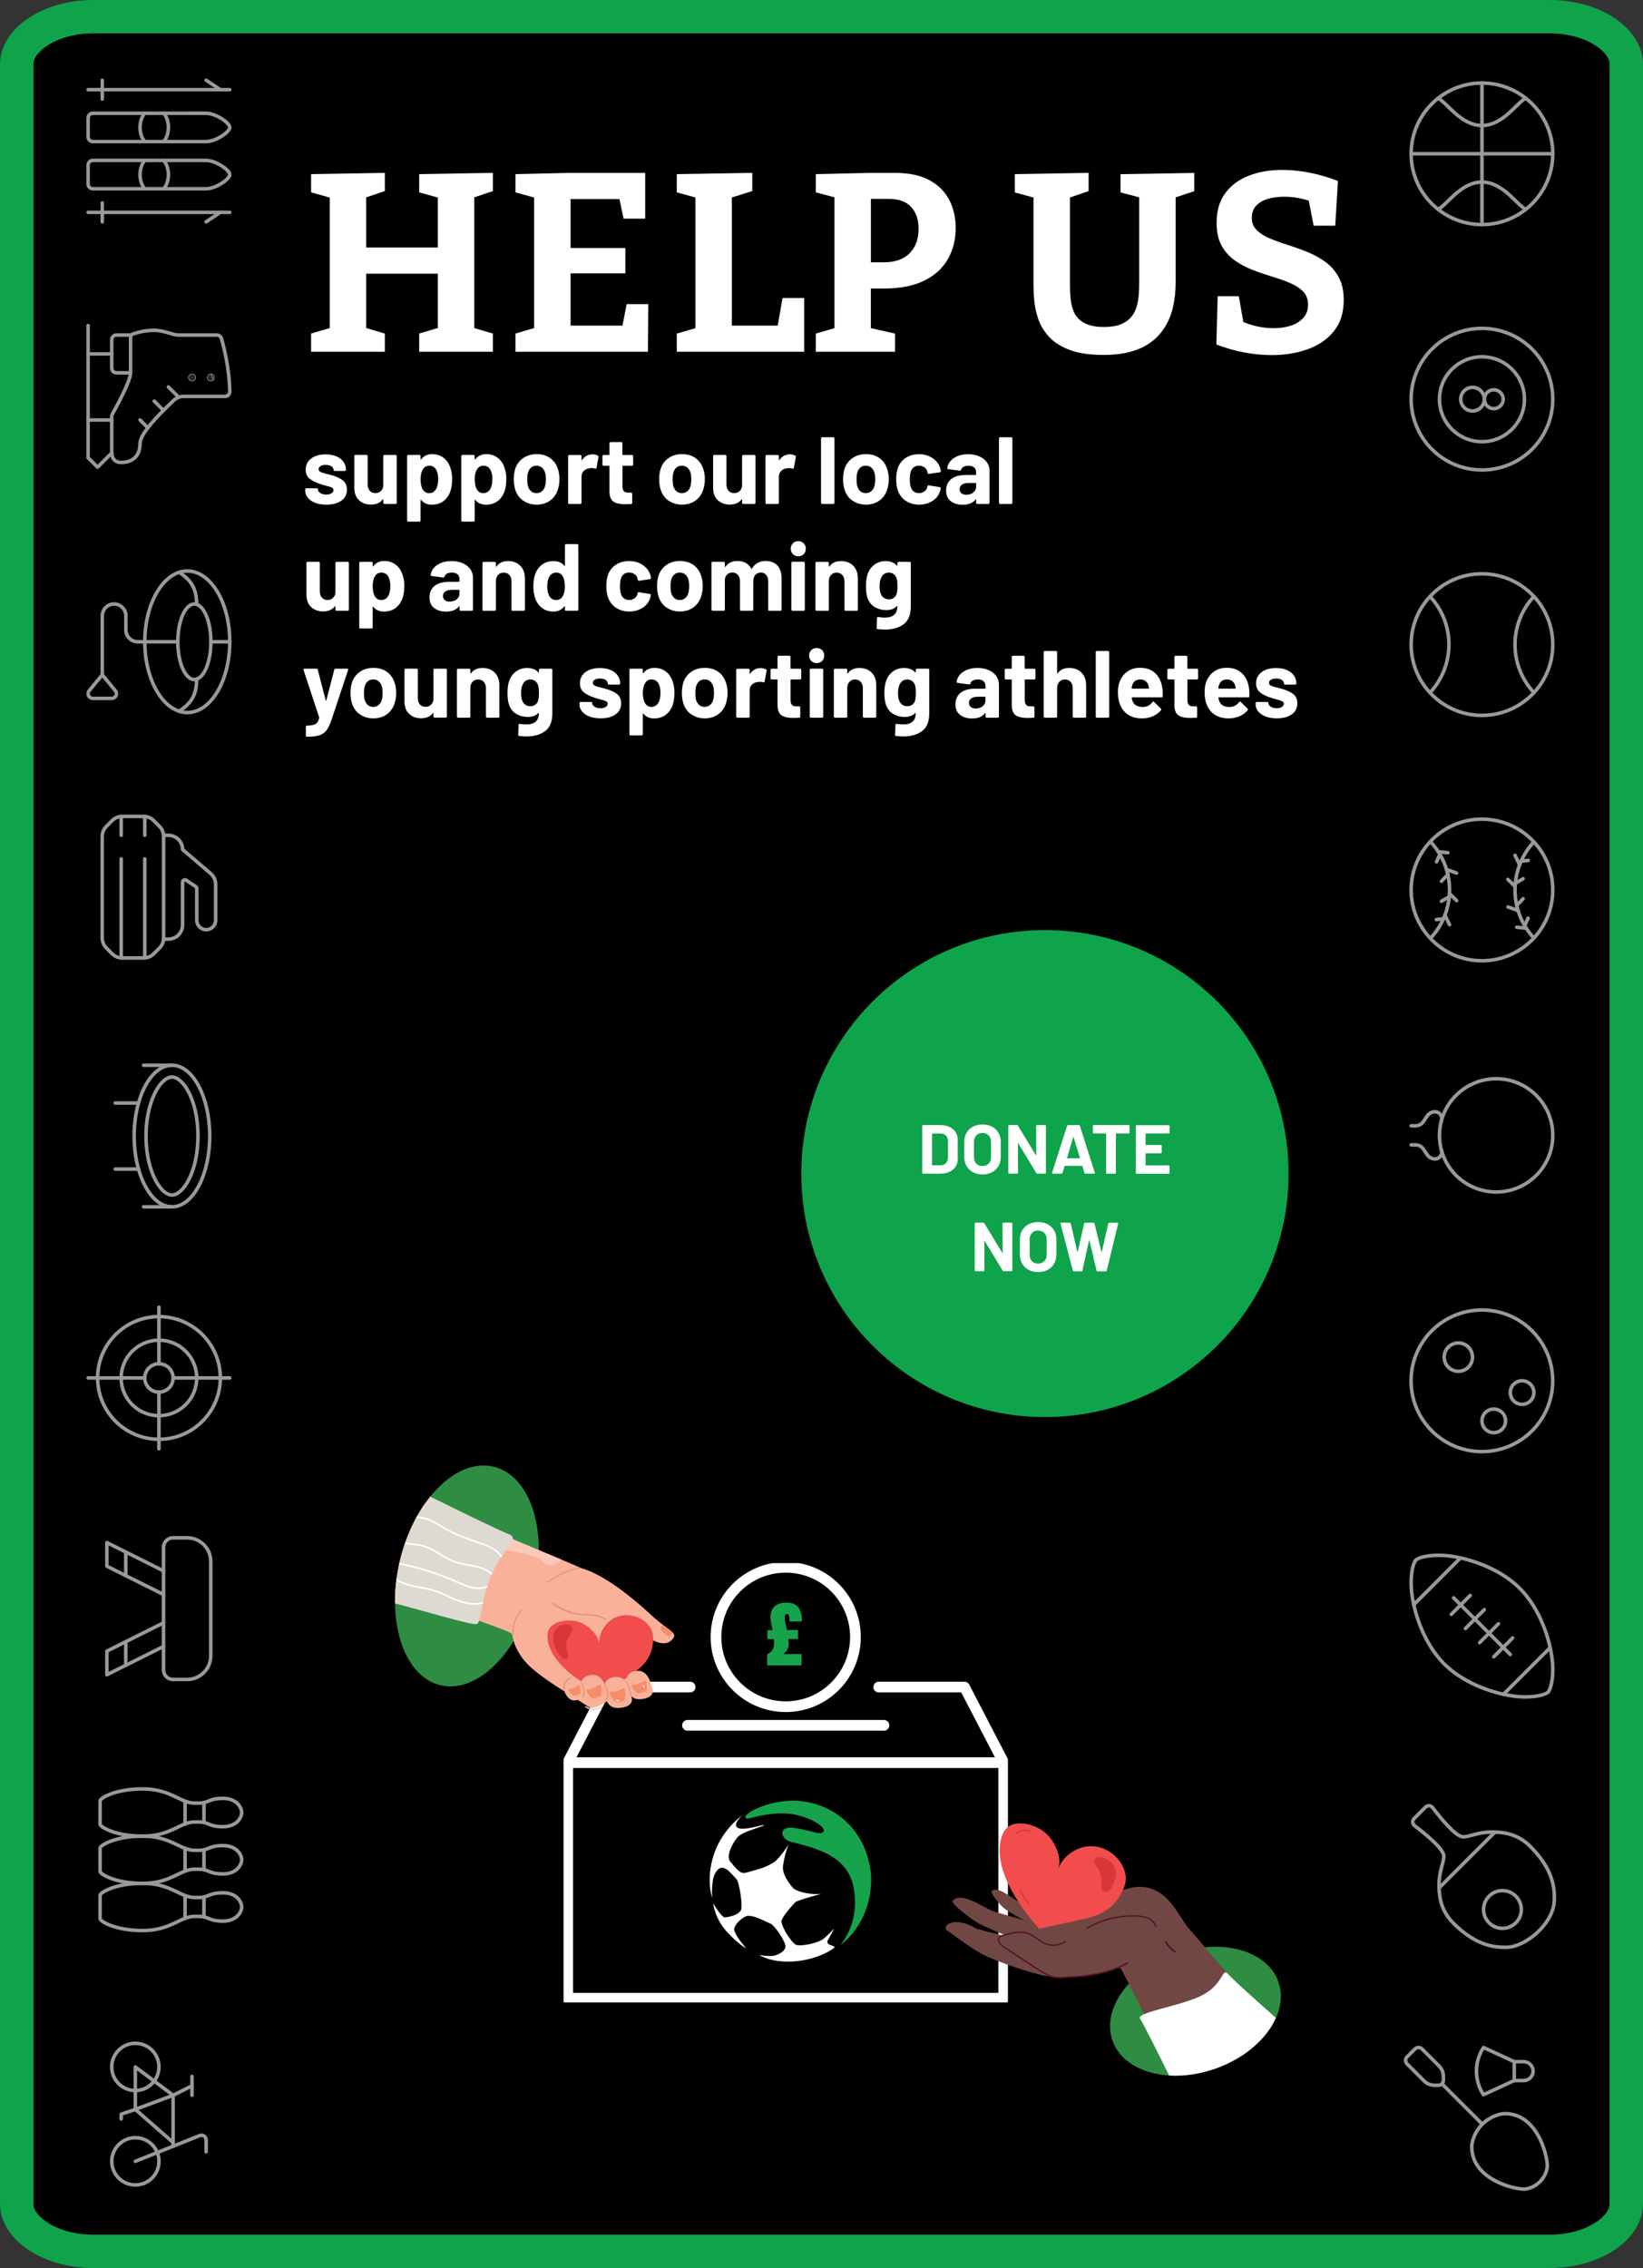 <?xml version="1.0" encoding="UTF-8"?><svg id="uuid-2440d331-654a-421b-9136-6abe0d5c3a2a" xmlns="http://www.w3.org/2000/svg" xmlns:xlink="http://www.w3.org/1999/xlink" viewBox="0 0 492.68 680.1"><rect x="0" y="0" width="492.68" height="680.1" fill="#333333" stroke="none"/><defs><clipPath id="uuid-c8454cfe-a3f8-4bff-b02c-2f2b42afe259"><path d="M492.68,340.05v320.76c0,10.65-12.54,19.29-28,19.29H28c-15.46,0-28-8.64-28-19.29V19.29C0,8.64,12.54,0,28,0h436.68c15.46,0,28,8.64,28,19.29v320.76Z" style="fill:none;"/></clipPath><clipPath id="uuid-e488241c-6aa4-4095-a0ec-25579ceb92a1"><rect x="168.99" y="468.73" width="133.25" height="131.73" style="fill:none;"/></clipPath><clipPath id="uuid-d81c6095-f9d3-4541-84d5-08b98363eb13"><rect x="168.98" y="468.73" width="133.26" height="131.73" style="fill:none;"/></clipPath><clipPath id="uuid-86e7cf7a-fc15-4024-87e5-270726063b80"><rect x="168.98" y="468.73" width="133.26" height="131.73" style="fill:none;"/></clipPath><clipPath id="uuid-8f1aed59-ba3e-4c94-8360-c0e04914bd44"><rect x="98.08" y="418.41" width="123.99" height="115.13" style="fill:none;"/></clipPath><clipPath id="uuid-168712be-2d85-401a-a50b-64dc033b9e9c"><rect x="275.85" y="537.98" width="140.64" height="114.63" style="fill:none;"/></clipPath></defs><g id="uuid-fa918c39-3513-4246-9b30-6f19ef32404e"><path d="M482.68,340.05v320.76c0,6.85-8.06,12.4-18,12.4H28c-9.94,0-18-5.55-18-12.4V19.29c0-6.85,8.06-12.4,18-12.4h436.68c9.94,0,18,5.55,18,12.4v320.76Z" style="fill-rule:evenodd;"/><g style="clip-path:url(#uuid-c8454cfe-a3f8-4bff-b02c-2f2b42afe259);"><path d="M492.68,340.05v320.76c0,10.65-12.54,19.29-28,19.29H28c-15.46,0-28-8.64-28-19.29V19.29C0,8.64,12.54,0,28,0h436.68c15.46,0,28,8.64,28,19.29v320.76Z" style="fill:none; stroke:#0fa34b; stroke-miterlimit:10; stroke-width:20px;"/></g><g style="opacity:.6;"><ellipse cx="444.39" cy="119.7" rx="21.24" ry="21.23" style="fill:none; stroke:#fff; stroke-linecap:round; stroke-linejoin:round; stroke-width:1.06px;"/><ellipse cx="444.39" cy="119.72" rx="12.74" ry="12.73" style="fill:none; stroke:#fff; stroke-linecap:round; stroke-linejoin:round; stroke-width:1.06px;"/><path d="M447.93,122.54c1.56,0,2.83-1.27,2.83-2.83s-1.27-2.83-2.83-2.83-2.83,1.27-2.83,2.83,1.27,2.83,2.83,2.83Z" style="fill:none; stroke:#fff; stroke-linecap:round; stroke-linejoin:round; stroke-width:1.06px;"/><path d="M441.56,123.24c1.95,0,3.54-1.59,3.54-3.54s-1.59-3.54-3.54-3.54-3.54,1.59-3.54,3.54,1.59,3.54,3.54,3.54Z" style="fill:none; stroke:#fff; stroke-linecap:round; stroke-linejoin:round; stroke-width:1.06px;"/><ellipse cx="444.37" cy="414.06" rx="21.24" ry="21.23" style="fill:none; stroke:#fff; stroke-linecap:round; stroke-linejoin:round; stroke-width:1.06px;"/><path d="M437.31,411.21c2.34,0,4.25-1.9,4.25-4.25s-1.9-4.25-4.25-4.25-4.25,1.9-4.25,4.25,1.9,4.25,4.25,4.25Z" style="fill:none; stroke:#fff; stroke-linecap:round; stroke-linejoin:round; stroke-width:1.06px;"/><path d="M456.42,421.12c1.95,0,3.54-1.59,3.54-3.54s-1.59-3.54-3.54-3.54-3.54,1.59-3.54,3.54,1.59,3.54,3.54,3.54Z" style="fill:none; stroke:#fff; stroke-linecap:round; stroke-linejoin:round; stroke-width:1.06px;"/><path d="M451.47,426.07c0,1.95-1.59,3.54-3.54,3.54s-3.54-1.59-3.54-3.54,1.59-3.54,3.54-3.54,3.54,1.59,3.54,3.54Z" style="fill:none; stroke:#fff; stroke-linecap:round; stroke-linejoin:round; stroke-width:1.06px;"/><path d="M444.39,67.34c4.96,0,9.52-1.7,13.13-4.55,4.94-3.89,8.11-9.92,8.11-16.67s-3.16-12.79-8.11-16.67c-3.61-2.85-8.18-4.55-13.13-4.55s-9.52,1.7-13.13,4.55c-4.94,3.89-8.11,9.92-8.11,16.67s3.16,12.79,8.11,16.67c3.61,2.85,8.17,4.55,13.13,4.55h0Z" style="fill:none; stroke:#fff; stroke-linecap:round; stroke-linejoin:round; stroke-width:1.06px;"/><line x1="465.63" y1="46.11" x2="423.15" y2="46.11" style="fill:none; stroke:#fff; stroke-linecap:round; stroke-linejoin:round; stroke-width:1.06px;"/><line x1="444.39" y1="24.89" x2="444.39" y2="67.34" style="fill:none; stroke:#fff; stroke-linecap:round; stroke-linejoin:round; stroke-width:1.06px;"/><path d="M431.26,62.78c2.8-1.53,6.85-8.18,13.12-8.18s10.32,6.65,13.12,8.18" style="fill:none; stroke:#fff; stroke-linecap:round; stroke-linejoin:round; stroke-width:1.06px;"/><path d="M431.26,29.45c2.8,1.53,6.85,8.18,13.12,8.18s10.32-6.65,13.12-8.18" style="fill:none; stroke:#fff; stroke-linecap:round; stroke-linejoin:round; stroke-width:1.06px;"/><path d="M454.39,264.86c-.06.66-.09,1.33-.09,2.01,0,1.59.18,3.14.52,4.64.47,2.17,1.3,4.22,2.39,6.08.78,1.33,1.71,2.57,2.75,3.7" style="fill:none; stroke:#fff; stroke-linecap:round; stroke-linejoin:round; stroke-width:1.06px;"/><path d="M456.13,258.25c-.16.35-.3.71-.45,1.08-.67,1.74-1.1,3.6-1.28,5.53" style="fill:none; stroke:#fff; stroke-linecap:round; stroke-linejoin:round; stroke-width:1.06px;"/><path d="M459.96,252.46c-1.58,1.69-2.88,3.65-3.83,5.79" style="fill:none; stroke:#fff; stroke-linecap:round; stroke-linejoin:round; stroke-width:1.06px;"/><path d="M429.01,281.29c1.58-1.69,2.88-3.65,3.83-5.78.16-.35.31-.71.45-1.08.67-1.75,1.1-3.6,1.29-5.54.06-.66.09-1.33.09-2.01,0-1.59-.18-3.14-.52-4.64-.11-.52-.24-1.03-.39-1.52-.49-1.61-1.17-3.14-2-4.56-.78-1.33-1.71-2.57-2.75-3.7" style="fill:none; stroke:#fff; stroke-linecap:round; stroke-linejoin:round; stroke-width:1.06px;"/><path d="M428.91,281.38c3.87,4.13,9.37,6.72,15.48,6.72s11.71-2.63,15.58-6.82c3.51-3.79,5.66-8.86,5.66-14.41s-2.14-10.63-5.66-14.41c-3.87-4.19-9.42-6.82-15.58-6.82s-11.63,2.58-15.5,6.73c-3.56,3.79-5.74,8.9-5.74,14.49s2.18,10.71,5.76,14.51h0Z" style="fill:none; stroke:#fff; stroke-linecap:round; stroke-linejoin:round; stroke-width:1.06px;"/><line x1="456.13" y1="258.25" x2="456.13" y2="258.25" style="fill:none; stroke:#fff; stroke-linecap:round; stroke-linejoin:round; stroke-width:1.06px;"/><line x1="458.27" y1="258" x2="456.13" y2="258.25" style="fill:none; stroke:#fff; stroke-linecap:round; stroke-linejoin:round; stroke-width:1.06px;"/><line x1="455.68" y1="259.33" x2="454.3" y2="256.47" style="fill:none; stroke:#fff; stroke-linecap:round; stroke-linejoin:round; stroke-width:1.06px;"/><line x1="454.4" y1="264.86" x2="454.39" y2="264.86" style="fill:none; stroke:#fff; stroke-linecap:round; stroke-linejoin:round; stroke-width:1.06px;"/><line x1="456.73" y1="263.5" x2="454.4" y2="264.86" style="fill:none; stroke:#fff; stroke-linecap:round; stroke-linejoin:round; stroke-width:1.06px;"/><line x1="452.16" y1="263.71" x2="454.3" y2="265.79" style="fill:none; stroke:#fff; stroke-linecap:round; stroke-linejoin:round; stroke-width:1.06px;"/><polyline points="456.73 269.51 454.82 271.51 454.81 271.52" style="fill:none; stroke:#fff; stroke-linecap:round; stroke-linejoin:round; stroke-width:1.06px;"/><line x1="455.21" y1="273.02" x2="452.2" y2="271.97" style="fill:none; stroke:#fff; stroke-linecap:round; stroke-linejoin:round; stroke-width:1.06px;"/><polyline points="458.21 275.33 457.21 277.58 457.21 277.59" style="fill:none; stroke:#fff; stroke-linecap:round; stroke-linejoin:round; stroke-width:1.06px;"/><line x1="457.67" y1="278.34" x2="454.81" y2="278.05" style="fill:none; stroke:#fff; stroke-linecap:round; stroke-linejoin:round; stroke-width:1.06px;"/><polyline points="430.7 275.76 432.84 275.51 432.84 275.51" style="fill:none; stroke:#fff; stroke-linecap:round; stroke-linejoin:round; stroke-width:1.06px;"/><line x1="433.29" y1="274.42" x2="434.67" y2="277.28" style="fill:none; stroke:#fff; stroke-linecap:round; stroke-linejoin:round; stroke-width:1.06px;"/><line x1="432.24" y1="270.26" x2="434.58" y2="268.9" style="fill:none; stroke:#fff; stroke-linecap:round; stroke-linejoin:round; stroke-width:1.06px;"/><line x1="436.81" y1="270.06" x2="434.67" y2="267.98" style="fill:none; stroke:#fff; stroke-linecap:round; stroke-linejoin:round; stroke-width:1.06px;"/><polyline points="432.24 264.25 434.15 262.25 434.16 262.24" style="fill:none; stroke:#fff; stroke-linecap:round; stroke-linejoin:round; stroke-width:1.06px;"/><line x1="433.76" y1="260.73" x2="436.77" y2="261.79" style="fill:none; stroke:#fff; stroke-linecap:round; stroke-linejoin:round; stroke-width:1.06px;"/><polyline points="430.77 258.43 431.76 256.17 431.76 256.16" style="fill:none; stroke:#fff; stroke-linecap:round; stroke-linejoin:round; stroke-width:1.06px;"/><line x1="431.3" y1="255.41" x2="434.16" y2="255.7" style="fill:none; stroke:#fff; stroke-linecap:round; stroke-linejoin:round; stroke-width:1.06px;"/><path d="M447.22,357.38c.47.04.94.06,1.42.06s.95-.02,1.42-.06c8.25-.68,14.83-7.26,15.51-15.5.04-.47.06-.94.06-1.42s-.02-.95-.06-1.42c-.68-8.25-7.26-14.82-15.51-15.5-.47-.04-.94-.06-1.42-.06s-.95.02-1.42.06c-7.16.59-13.06,5.61-14.94,12.31-.29,1.03-.49,2.09-.57,3.19-.04.47-.06.94-.06,1.42s.02.95.06,1.42c.08,1.03.25,2.03.52,2.99,1.82,6.8,7.76,11.91,14.99,12.51h0Z" style="fill:none; stroke:#fff; stroke-linecap:round; stroke-linejoin:round; stroke-width:1.06px;"/><path d="M423.15,337.59h1.32c.94,0,1.83-.47,2.35-1.25l1.15-1.71c.52-.79,1.41-1.25,2.35-1.25.64,0,1.23.3,1.6.82.35.47.52.95.35,1.66-.01.06-.03.13-.05.19" style="fill:none; stroke:#fff; stroke-linecap:round; stroke-linejoin:round; stroke-width:1.06px;"/><path d="M432.23,344.86c.24.81.07,1.34-.3,1.85-.37.52-.96.82-1.6.82-.94,0-1.83-.47-2.35-1.25l-1.15-1.71c-.52-.79-1.41-1.25-2.35-1.25h-1.32" style="fill:none; stroke:#fff; stroke-linecap:round; stroke-linejoin:round; stroke-width:1.06px;"/><line x1="452.88" y1="496.12" x2="435.89" y2="479.14" style="fill:none; stroke:#fff; stroke-linecap:round; stroke-linejoin:round; stroke-width:1.06px;"/><line x1="449.34" y1="486.91" x2="443.68" y2="492.58" style="fill:none; stroke:#fff; stroke-linecap:round; stroke-linejoin:round; stroke-width:1.06px;"/><line x1="453.59" y1="491.16" x2="447.93" y2="496.82" style="fill:none; stroke:#fff; stroke-linecap:round; stroke-linejoin:round; stroke-width:1.06px;"/><line x1="445.1" y1="482.68" x2="439.43" y2="488.33" style="fill:none; stroke:#fff; stroke-linecap:round; stroke-linejoin:round; stroke-width:1.06px;"/><line x1="440.85" y1="478.43" x2="435.19" y2="484.09" style="fill:none; stroke:#fff; stroke-linecap:round; stroke-linejoin:round; stroke-width:1.06px;"/><path d="M450.84,508.06c2.42.54,4.6.79,6.29.79,5.66,0,7.08-1.42,7.08-1.42,0,0,1.42-1.42,1.42-7.08,0-1.68-.25-3.86-.79-6.29-1.27-5.73-4.15-12.8-9.12-17.77-4.98-4.98-12.05-7.85-17.78-9.12-2.42-.54-4.6-.79-6.29-.79-5.66,0-7.08,1.42-7.08,1.42,0,0-1.42,1.42-1.42,7.08,0,1.68.25,3.87.79,6.29,1.27,5.73,4.15,12.8,9.12,17.77,4.98,4.98,12.05,7.85,17.78,9.12h0Z" style="fill:none; stroke:#fff; stroke-linecap:round; stroke-linejoin:round; stroke-width:1.06px;"/><line x1="450.84" y1="508.06" x2="464.83" y2="494.08" style="fill:none; stroke:#fff; stroke-linecap:round; stroke-linejoin:round; stroke-width:1.06px;"/><line x1="423.95" y1="481.18" x2="437.93" y2="467.19" style="fill:none; stroke:#fff; stroke-linecap:round; stroke-linejoin:round; stroke-width:1.06px;"/><circle cx="450.53" cy="572.59" r="5.66" style="fill:none; stroke:#fff; stroke-linecap:round; stroke-linejoin:round; stroke-width:1.06px;"/><line x1="431.53" y1="566.12" x2="448.29" y2="549.37" style="fill:none; stroke:#fff; stroke-linecap:round; stroke-linejoin:round; stroke-width:1.06px;"/><path d="M431.53,566.12c.11,3.45.89,7.18,4.31,10.6,7.21,7.21,12.97,7.21,15.85,7.21,5.76,0,14.41-7.21,14.41-14.4,0-2.88,0-8.64-7.21-15.84-3.42-3.42-7.15-4.2-10.6-4.31-.31,0-.62-.01-.93-.01-4.32,0-6.55,1.44-8.64,1.44-2.22,0-7.03-6.01-9.1-8.75-.25-.33-.63-.54-1.05-.57-.42-.03-.83.13-1.12.42l-3.4,3.4c-.3.29-.45.7-.42,1.12.04.41.24.8.57,1.05,2.74,2.07,8.76,6.87,8.76,9.1,0,2.09-1.44,4.33-1.44,8.64,0,.3,0,.62.01.93h0Z" style="fill:none; stroke:#fff; stroke-linecap:round; stroke-linejoin:round; stroke-width:1.06px;"/><path d="M444.07,650.73c-1.64-1.8-2.74-4.11-2.74-7.02,0-.92.3-1.99.7-3.01.56-1.42,1.4-2.69,2.46-3.74,1.06-1.06,2.34-1.9,3.75-2.46,1.02-.4,2.09-.7,3-.7,2.92,0,5.22,1.1,7.02,2.74,4.31,3.91,5.72,10.83,5.72,12.82,0,.72-.18,1.62-.64,2.61-.77,1.67-2.11,3.02-3.77,3.8-1.01.47-1.94.67-2.67.67-2,0-8.93-1.41-12.83-5.72h0Z" style="fill:none; stroke:#fff; stroke-linecap:round; stroke-linejoin:round; stroke-width:1.06px;"/><path d="M430.72,625.31h-.52c-1.18,0-2.32-.47-3.16-1.31l-5.1-5.1c-.59-.59-.59-1.53,0-2.12l2.36-2.36c.59-.59,1.53-.59,2.12,0l5.1,5.1c.84.84,1.31,1.98,1.31,3.16v1.13c0,.42-.17.79-.44,1.05-.27.27-.64.44-1.05.44h-.62,0Z" style="fill:none; stroke:#fff; stroke-linecap:round; stroke-linejoin:round; stroke-width:1.06px;"/><line x1="444.48" y1="636.95" x2="432.39" y2="624.87" style="fill:none; stroke:#fff; stroke-linecap:round; stroke-linejoin:round; stroke-width:1.06px;"/><path d="M454.07,623.89h2.83c1.56,0,2.83-1.27,2.83-2.83s-1.27-2.83-2.83-2.83h-2.83v5.66h0Z" style="fill:none; stroke:#fff; stroke-linecap:round; stroke-linejoin:round; stroke-width:1.06px;"/><path d="M454.07,618.23l-9.2-4.25s-1.66,2.2-2.05,5.66c-.05.45-.08.91-.08,1.4v.03c0,4.25,2.12,7.06,2.12,7.06l8.77-4.05.43-.2" style="fill:none; stroke:#fff; stroke-linecap:round; stroke-linejoin:round; stroke-width:1.06px;"/><ellipse cx="444.39" cy="193.29" rx="21.24" ry="21.23" style="fill:none; stroke:#fff; stroke-linecap:round; stroke-linejoin:round; stroke-width:1.06px;"/><path d="M459.96,178.88c-3.53,3.78-5.66,8.85-5.66,14.4s2.14,10.63,5.66,14.4" style="fill:none; stroke:#fff; stroke-linecap:round; stroke-linejoin:round; stroke-width:1.06px;"/><path d="M428.82,178.88c3.53,3.78,5.66,8.85,5.66,14.4s-2.14,10.63-5.66,14.4" style="fill:none; stroke:#fff; stroke-linecap:round; stroke-linejoin:round; stroke-width:1.06px;"/></g><path d="M94.52,150.78c-.95-.37-1.69-.86-2.22-1.52-.53-.64-.78-1.38-.78-2.2v-.29c0-.09.03-.17.1-.24s.15-.1.24-.1h3.17c.09,0,.17.03.24.1.07.07.1.15.1.24v.02c0,.42.23.78.7,1.07.47.3,1.06.45,1.76.45.64,0,1.17-.13,1.57-.39.4-.25.6-.57.6-.95,0-.34-.17-.6-.52-.77s-.91-.36-1.69-.54c-.9-.23-1.6-.45-2.11-.65-1.22-.41-2.19-.93-2.92-1.54-.72-.61-1.09-1.48-1.09-2.63,0-1.41.55-2.53,1.64-3.35s2.55-1.24,4.36-1.24c1.22,0,2.29.2,3.2.59.92.39,1.63.94,2.12,1.64.51.7.76,1.5.76,2.4,0,.09-.03.17-.1.24s-.15.1-.24.1h-3.05c-.09,0-.17-.03-.24-.1-.07-.07-.1-.15-.1-.24,0-.42-.22-.77-.64-1.06s-1-.42-1.7-.42c-.63,0-1.15.11-1.54.34-.4.23-.6.54-.6.94s.2.67.59.86,1.05.39,1.96.6c.21.06.45.11.71.18s.55.15.86.24c1.36.4,2.42.92,3.2,1.54.78.63,1.17,1.54,1.17,2.74,0,1.41-.56,2.51-1.68,3.31s-2.62,1.18-4.5,1.18c-1.27,0-2.39-.18-3.34-.54h-.01Z" style="fill:#fff;"/><path d="M115.04,136.53c.07-.07.15-.1.24-.1h3.34c.09,0,.17.03.24.1.07.07.1.15.1.24v14c0,.09-.03.17-.1.24s-.15.1-.24.1h-3.34c-.09,0-.17-.03-.24-.1-.07-.07-.1-.15-.1-.24v-.98s-.02-.09-.06-.1c-.03,0-.08.01-.11.07-.76,1.03-1.94,1.54-3.55,1.54-1.45,0-2.64-.44-3.57-1.31s-1.4-2.1-1.4-3.68v-9.55c0-.09.03-.17.1-.24s.15-.1.24-.1h3.32c.09,0,.17.03.24.1.07.07.1.15.1.24v8.54c0,.76.21,1.38.62,1.86.41.48.98.71,1.7.71.64,0,1.18-.2,1.6-.59s.68-.9.77-1.53v-9c0-.09.03-.17.1-.24h0Z" style="fill:#fff;"/><path d="M135.58,143.8c0,1.31-.18,2.5-.54,3.57-.44,1.22-1.13,2.19-2.07,2.9s-2.11,1.07-3.5,1.07-2.43-.48-3.2-1.43c-.03-.06-.08-.08-.11-.06-.03.02-.06.06-.06.11v6.12c0,.09-.03.17-.1.24s-.15.1-.24.1h-3.34c-.09,0-.17-.03-.24-.1s-.1-.15-.1-.24v-19.32c0-.09.03-.17.1-.24s.15-.1.24-.1h3.34c.09,0,.17.03.24.1.07.07.1.15.1.24v.94s.02.09.06.1.08,0,.11-.05c.8-1.04,1.91-1.57,3.32-1.57,1.32,0,2.46.37,3.42,1.1.96.73,1.65,1.76,2.07,3.08.34.98.52,2.11.52,3.43h-.01ZM131.41,143.74c0-1.21-.2-2.16-.6-2.86-.44-.82-1.15-1.23-2.11-1.23-.87,0-1.54.41-1.98,1.23-.4.69-.6,1.65-.6,2.88s.21,2.27.63,2.97c.44.76,1.09,1.15,1.94,1.15s1.53-.37,2-1.11.71-1.76.71-3.03Z" style="fill:#fff;"/><path d="M151.82,143.8c0,1.31-.18,2.5-.54,3.57-.44,1.22-1.13,2.19-2.07,2.9s-2.11,1.07-3.5,1.07-2.43-.48-3.2-1.43c-.03-.06-.08-.08-.11-.06-.03.02-.06.06-.06.11v6.12c0,.09-.03.17-.1.24s-.15.1-.24.1h-3.34c-.09,0-.17-.03-.24-.1s-.1-.15-.1-.24v-19.32c0-.09.03-.17.1-.24s.15-.1.24-.1h3.34c.09,0,.17.03.24.1.07.07.1.15.1.24v.94s.02.09.06.1.08,0,.11-.05c.8-1.04,1.91-1.57,3.32-1.57,1.32,0,2.46.37,3.42,1.1.96.73,1.65,1.76,2.07,3.08.34.98.52,2.11.52,3.43h-.01ZM147.65,143.74c0-1.21-.2-2.16-.6-2.86-.44-.82-1.15-1.23-2.11-1.23-.87,0-1.54.41-1.98,1.23-.4.69-.6,1.65-.6,2.88s.21,2.27.63,2.97c.44.76,1.09,1.15,1.94,1.15s1.53-.37,2-1.11.71-1.76.71-3.03Z" style="fill:#fff;"/><path d="M156.8,150.09c-1.15-.84-1.93-1.99-2.34-3.43-.26-.9-.4-1.87-.4-2.92,0-1.13.14-2.14.4-3.03.44-1.41,1.23-2.51,2.38-3.32,1.15-.8,2.52-1.21,4.11-1.21s2.89.39,4.01,1.18c1.1.79,1.88,1.89,2.34,3.31.31.95.46,1.95.46,3s-.14,1.99-.4,2.88c-.42,1.48-1.19,2.65-2.33,3.5s-2.5,1.27-4.1,1.27-2.97-.42-4.11-1.26v.02ZM162.52,147.31c.44-.38.76-.91.94-1.57.15-.61.23-1.27.23-2,0-.8-.08-1.48-.23-2.03-.21-.64-.53-1.15-.98-1.52-.44-.37-.98-.54-1.6-.54s-1.18.18-1.62.54c-.42.37-.74.86-.93,1.52-.15.46-.23,1.14-.23,2.03s.07,1.53.2,2c.2.67.51,1.19.95,1.57.45.38,1,.57,1.64.57s1.16-.2,1.6-.57h.02Z" style="fill:#fff;"/><path d="M179.3,136.62c.15.08.21.22.17.42l-.6,3.26c-.02.23-.15.3-.4.2-.29-.09-.62-.14-1-.14-.15,0-.37.02-.63.06-.69.06-1.26.31-1.75.76-.48.45-.71,1.04-.71,1.79v7.81c0,.09-.03.17-.1.24s-.15.1-.24.1h-3.34c-.09,0-.17-.03-.24-.1s-.1-.15-.1-.24v-14c0-.09.03-.17.1-.24s.15-.1.24-.1h3.34c.09,0,.17.03.24.1s.1.15.1.24v1.09s.02.09.06.11.07,0,.08-.02c.78-1.15,1.83-1.71,3.15-1.71.69,0,1.23.14,1.63.4v-.02Z" style="fill:#fff;"/><path d="M189.78,139.56c-.07.07-.15.1-.24.1h-2.74c-.09,0-.14.05-.14.14v6.06c0,.63.13,1.1.39,1.4.25.31.67.46,1.24.46h.94c.09,0,.17.03.24.1s.1.15.1.24v2.72c0,.21-.11.33-.34.37-.8.03-1.38.06-1.71.06-1.58,0-2.77-.26-3.55-.78-.78-.53-1.18-1.5-1.21-2.96v-7.66c0-.09-.05-.14-.14-.14h-1.63c-.09,0-.17-.03-.24-.1s-.1-.15-.1-.24v-2.55c0-.09.03-.17.1-.24s.15-.1.24-.1h1.63c.09,0,.14-.05.14-.14v-3.4c0-.09.03-.17.1-.24.07-.07.15-.1.24-.1h3.2c.09,0,.17.03.24.1s.1.15.1.24v3.4c0,.09.05.14.14.14h2.74c.09,0,.17.03.24.1s.1.15.1.24v2.55c0,.09-.03.17-.1.24h0Z" style="fill:#fff;"/><path d="M200.4,150.09c-1.15-.84-1.93-1.99-2.34-3.43-.26-.9-.4-1.87-.4-2.92,0-1.13.14-2.14.4-3.03.44-1.41,1.23-2.51,2.38-3.32s2.52-1.21,4.11-1.21,2.89.39,4.01,1.18c1.1.79,1.88,1.89,2.34,3.31.31.95.46,1.95.46,3s-.14,1.99-.4,2.88c-.42,1.48-1.19,2.65-2.33,3.5s-2.5,1.27-4.1,1.27-2.97-.42-4.11-1.26v.02ZM206.12,147.31c.44-.38.76-.91.94-1.57.15-.61.23-1.27.23-2,0-.8-.08-1.48-.23-2.03-.21-.64-.53-1.15-.98-1.52-.44-.37-.98-.54-1.6-.54s-1.18.18-1.62.54c-.42.37-.74.86-.93,1.52-.15.46-.23,1.14-.23,2.03s.07,1.53.2,2c.2.67.51,1.19.95,1.57.45.38,1,.57,1.64.57s1.16-.2,1.6-.57h.02Z" style="fill:#fff;"/><path d="M222.63,136.53c.07-.07.15-.1.24-.1h3.34c.09,0,.17.03.24.1s.1.15.1.24v14c0,.09-.03.17-.1.24s-.15.1-.24.1h-3.34c-.09,0-.17-.03-.24-.1s-.1-.15-.1-.24v-.98s-.02-.09-.06-.1c-.03,0-.08.01-.11.07-.76,1.03-1.94,1.54-3.55,1.54-1.45,0-2.64-.44-3.57-1.31s-1.4-2.1-1.4-3.68v-9.55c0-.09.03-.17.1-.24s.15-.1.24-.1h3.32c.09,0,.17.03.24.1s.1.15.1.24v8.54c0,.76.21,1.38.62,1.86.41.48.98.71,1.7.71.64,0,1.18-.2,1.6-.59.41-.39.68-.9.77-1.53v-9c0-.09.03-.17.1-.24h0Z" style="fill:#fff;"/><path d="M238.48,136.62c.15.08.21.22.17.42l-.6,3.26c-.02.23-.15.3-.4.2-.29-.09-.62-.14-1-.14-.15,0-.37.02-.63.06-.69.06-1.26.31-1.75.76-.48.45-.71,1.04-.71,1.79v7.81c0,.09-.03.17-.1.24s-.15.1-.24.1h-3.34c-.09,0-.17-.03-.24-.1s-.1-.15-.1-.24v-14c0-.09.03-.17.1-.24s.15-.1.24-.1h3.34c.09,0,.17.03.24.1s.1.15.1.24v1.09s.02.09.06.11.07,0,.08-.02c.78-1.15,1.83-1.71,3.15-1.71.69,0,1.23.14,1.63.4v-.02Z" style="fill:#fff;"/><path d="M246.3,151.02c-.07-.07-.1-.15-.1-.24v-19.32c0-.09.03-.17.1-.24.07-.07.15-.1.24-.1h3.34c.09,0,.17.03.24.1s.1.15.1.24v19.32c0,.09-.03.17-.1.24s-.15.1-.24.1h-3.34c-.09,0-.17-.03-.24-.1Z" style="fill:#fff;"/><path d="M255.55,150.09c-1.15-.84-1.93-1.99-2.34-3.43-.26-.9-.4-1.87-.4-2.92,0-1.13.14-2.14.4-3.03.44-1.41,1.23-2.51,2.38-3.32s2.52-1.21,4.11-1.21,2.89.39,4.01,1.18c1.1.79,1.88,1.89,2.34,3.31.31.95.46,1.95.46,3s-.14,1.99-.4,2.88c-.42,1.48-1.19,2.65-2.33,3.5s-2.5,1.27-4.1,1.27-2.97-.42-4.11-1.26v.02ZM261.27,147.31c.44-.38.76-.91.94-1.57.15-.61.23-1.27.23-2,0-.8-.08-1.48-.23-2.03-.21-.64-.53-1.15-.98-1.52-.44-.37-.98-.54-1.6-.54s-1.18.18-1.62.54c-.42.37-.74.86-.93,1.52-.15.46-.23,1.14-.23,2.03s.07,1.53.2,2c.2.67.51,1.19.95,1.57.45.38,1,.57,1.64.57s1.16-.2,1.6-.57h.02Z" style="fill:#fff;"/><path d="M271.61,150.2c-1.11-.76-1.91-1.81-2.39-3.15-.32-.95-.48-2.08-.48-3.37s.16-2.39.48-3.32c.46-1.3,1.25-2.32,2.38-3.05,1.13-.75,2.45-1.11,3.97-1.11s2.86.38,4.02,1.15c1.15.76,1.92,1.72,2.3,2.88.15.46.23.8.23,1.03v.06c0,.17-.09.28-.29.31l-3.28.48h-.06c-.17,0-.29-.09-.34-.29l-.08-.46c-.14-.49-.42-.91-.88-1.23s-1-.48-1.63-.48-1.13.15-1.54.46c-.42.31-.71.72-.88,1.26-.21.57-.31,1.35-.31,2.34s.09,1.77.29,2.34c.17.57.47,1.02.9,1.34s.95.48,1.56.48,1.11-.16,1.56-.47c.45-.31.76-.75.93-1.3.02-.03.02-.09.02-.17.02-.02.02-.05.02-.09.02-.23.15-.32.4-.29l3.28.52c.2.03.29.14.29.31,0,.15-.06.44-.17.86-.4,1.27-1.17,2.27-2.33,3-1.15.72-2.48,1.09-3.99,1.09s-2.85-.38-3.96-1.15h-.01Z" style="fill:#fff;"/><path d="M293.64,136.84c.98.42,1.73,1.01,2.27,1.76s.82,1.57.82,2.49v9.69c0,.09-.03.17-.1.24s-.15.1-.24.1h-3.34c-.09,0-.17-.03-.24-.1s-.1-.15-.1-.24v-.94s-.02-.09-.06-.11c-.03-.02-.08,0-.11.06-.8,1.04-2.09,1.57-3.86,1.57-1.48,0-2.69-.37-3.61-1.09s-1.37-1.79-1.37-3.2.52-2.61,1.54-3.42c1.03-.82,2.49-1.22,4.4-1.22h2.92c.09,0,.14-.05.14-.14v-.63c0-.63-.2-1.13-.57-1.47-.38-.36-.95-.53-1.71-.53-.59,0-1.08.1-1.47.31s-.64.51-.76.88c-.06.21-.18.31-.37.29l-3.46-.46c-.23-.03-.33-.13-.31-.25.08-.8.39-1.53.95-2.17.56-.64,1.31-1.15,2.23-1.52s1.96-.54,3.1-.54c1.24,0,2.34.22,3.32.64h0ZM291.84,147.69c.57-.44.86-1,.86-1.69v-1.03c0-.09-.05-.14-.14-.14h-2.06c-.86,0-1.53.16-2.02.48s-.72.78-.72,1.38c0,.52.18.92.54,1.22s.85.45,1.46.45c.82,0,1.52-.22,2.09-.65h-.01Z" style="fill:#fff;"/><path d="M299.66,151.02c-.07-.07-.1-.15-.1-.24v-19.32c0-.09.03-.17.1-.24.07-.07.15-.1.24-.1h3.34c.09,0,.17.03.24.1s.1.15.1.24v19.32c0,.09-.03.17-.1.24s-.15.1-.24.1h-3.34c-.09,0-.17-.03-.24-.1Z" style="fill:#fff;"/><path d="M100.69,168.57c.07-.07.15-.1.24-.1h3.34c.09,0,.17.03.24.1.07.07.1.15.1.24v14c0,.09-.03.17-.1.24s-.15.1-.24.1h-3.34c-.09,0-.17-.03-.24-.1-.07-.07-.1-.15-.1-.24v-.98s-.02-.09-.06-.1c-.03,0-.08.01-.11.07-.76,1.03-1.94,1.54-3.55,1.54-1.45,0-2.64-.44-3.57-1.31s-1.4-2.1-1.4-3.68v-9.55c0-.09.03-.17.1-.24s.15-.1.24-.1h3.32c.09,0,.17.03.24.1.07.07.1.15.1.24v8.54c0,.76.21,1.38.62,1.86.41.48.98.71,1.7.71.64,0,1.18-.2,1.6-.59s.68-.9.77-1.53v-9c0-.09.03-.17.1-.24h0Z" style="fill:#fff;"/><path d="M121.23,175.85c0,1.31-.18,2.5-.54,3.57-.44,1.22-1.13,2.19-2.07,2.9s-2.11,1.07-3.5,1.07-2.43-.48-3.2-1.43c-.03-.06-.08-.08-.11-.06-.03.02-.06.06-.06.11v6.12c0,.09-.03.17-.1.24s-.15.1-.24.1h-3.34c-.09,0-.17-.03-.24-.1s-.1-.15-.1-.24v-19.32c0-.09.03-.17.1-.24s.15-.1.24-.1h3.34c.09,0,.17.03.24.1.07.07.1.15.1.24v.94s.02.09.06.1.08,0,.11-.05c.8-1.04,1.91-1.57,3.32-1.57,1.32,0,2.46.37,3.42,1.1.96.73,1.65,1.76,2.07,3.08.34.98.52,2.11.52,3.43h-.01ZM117.05,175.79c0-1.21-.2-2.16-.6-2.86-.44-.82-1.15-1.23-2.11-1.23-.87,0-1.54.41-1.98,1.23-.4.69-.6,1.65-.6,2.88s.21,2.27.63,2.97c.44.76,1.09,1.15,1.94,1.15s1.53-.37,2-1.11.71-1.76.71-3.03Z" style="fill:#fff;"/><path d="M138.73,168.88c.98.42,1.73,1.01,2.27,1.76s.82,1.57.82,2.49v9.69c0,.09-.03.17-.1.24s-.15.1-.24.1h-3.34c-.09,0-.17-.03-.24-.1-.07-.07-.1-.15-.1-.24v-.94s-.02-.09-.06-.11c-.03-.02-.08,0-.11.06-.8,1.04-2.09,1.57-3.86,1.57-1.48,0-2.69-.37-3.61-1.09s-1.37-1.79-1.37-3.2.52-2.61,1.54-3.42c1.03-.82,2.49-1.22,4.4-1.22h2.92c.09,0,.14-.05.14-.14v-.63c0-.63-.2-1.13-.57-1.47-.38-.36-.95-.53-1.71-.53-.59,0-1.08.1-1.47.31s-.64.51-.76.88c-.06.21-.18.31-.37.29l-3.46-.46c-.23-.03-.33-.13-.31-.25.08-.8.39-1.53.95-2.17.56-.64,1.31-1.15,2.23-1.52s1.96-.54,3.1-.54c1.24,0,2.34.22,3.32.64h0ZM136.92,179.73c.57-.44.86-1,.86-1.69v-1.03c0-.09-.05-.14-.14-.14h-2.06c-.86,0-1.53.16-2.02.48s-.72.78-.72,1.38c0,.52.18.92.54,1.22s.85.45,1.46.45c.82,0,1.52-.22,2.09-.65h-.01Z" style="fill:#fff;"/><path d="M156,169.64c.93.93,1.4,2.2,1.4,3.8v9.38c0,.09-.03.17-.1.24s-.15.1-.24.1h-3.34c-.09,0-.17-.03-.24-.1-.07-.07-.1-.15-.1-.24v-8.54c0-.76-.22-1.38-.64-1.86-.42-.47-1-.71-1.7-.71s-1.27.24-1.7.71c-.42.48-.64,1.1-.64,1.86v8.54c0,.09-.03.17-.1.24s-.15.1-.24.1h-3.34c-.09,0-.17-.03-.24-.1-.07-.07-.1-.15-.1-.24v-14c0-.09.03-.17.1-.24s.15-.1.24-.1h3.34c.09,0,.17.03.24.1.07.07.1.15.1.24v1s.02.09.06.11.07,0,.08-.03c.78-1.1,1.94-1.65,3.49-1.65s2.76.47,3.69,1.4h0Z" style="fill:#fff;"/><path d="M169.5,163.25c.07-.07.15-.1.24-.1h3.34c.09,0,.17.03.24.1s.1.15.1.24v19.32c0,.09-.03.17-.1.24s-.15.1-.24.1h-3.34c-.09,0-.17-.03-.24-.1s-.1-.15-.1-.24v-.94s-.02-.09-.06-.1c-.03,0-.08,0-.11.05-.8,1.04-1.89,1.57-3.28,1.57s-2.48-.37-3.45-1.11-1.65-1.77-2.08-3.05c-.32-.99-.48-2.15-.48-3.46s.17-2.54.52-3.55c.44-1.22,1.13-2.18,2.08-2.9.94-.71,2.11-1.07,3.5-1.07s2.43.48,3.2,1.43c.03.06.08.08.11.06s.06-.06.06-.11v-6.12c0-.09.03-.17.1-.24h-.01ZM169.38,175.81c0-1.27-.21-2.27-.63-3-.44-.75-1.08-1.11-1.92-1.11-.9,0-1.57.37-2.03,1.11-.48.75-.71,1.76-.71,3.03,0,1.15.2,2.1.6,2.86.48.82,1.18,1.23,2.11,1.23.86,0,1.53-.41,2-1.23.38-.7.57-1.66.57-2.88h.01Z" style="fill:#fff;"/><path d="M184.69,182.24c-1.11-.76-1.91-1.81-2.39-3.15-.32-.95-.48-2.08-.48-3.37s.16-2.39.48-3.32c.46-1.3,1.25-2.32,2.38-3.05,1.13-.75,2.45-1.11,3.97-1.11s2.86.38,4.02,1.15c1.15.76,1.92,1.72,2.3,2.88.15.46.23.8.23,1.03v.06c0,.17-.09.28-.29.31l-3.28.48h-.06c-.17,0-.29-.09-.34-.29l-.08-.46c-.14-.49-.42-.91-.88-1.23s-1-.48-1.63-.48-1.13.15-1.54.46c-.42.31-.71.72-.88,1.26-.21.57-.31,1.35-.31,2.34s.09,1.77.29,2.34c.17.57.47,1.02.9,1.34s.95.48,1.56.48,1.11-.16,1.56-.47c.45-.31.76-.75.93-1.3.02-.03.02-.09.02-.17.02-.02.02-.05.02-.09.02-.23.15-.32.4-.29l3.28.52c.2.03.29.14.29.31,0,.15-.06.44-.17.86-.4,1.27-1.17,2.27-2.33,3-1.15.72-2.48,1.09-3.99,1.09s-2.85-.38-3.96-1.15h-.01Z" style="fill:#fff;"/><path d="M199.77,182.13c-1.15-.84-1.93-1.99-2.34-3.43-.26-.9-.4-1.87-.4-2.92,0-1.13.14-2.14.4-3.03.44-1.41,1.23-2.51,2.38-3.32s2.52-1.21,4.11-1.21,2.89.39,4.01,1.18c1.1.79,1.88,1.89,2.34,3.31.31.95.46,1.95.46,3s-.14,1.99-.4,2.88c-.42,1.48-1.19,2.65-2.33,3.5s-2.5,1.27-4.1,1.27-2.97-.42-4.11-1.26v.02ZM205.49,179.36c.44-.38.76-.91.94-1.57.15-.61.23-1.27.23-2,0-.8-.08-1.48-.23-2.03-.21-.64-.53-1.15-.98-1.52-.44-.37-.98-.54-1.6-.54s-1.18.18-1.62.54c-.42.37-.74.86-.93,1.52-.15.46-.23,1.14-.23,2.03s.07,1.53.2,2c.2.67.51,1.19.95,1.57.45.38,1,.57,1.64.57s1.16-.2,1.6-.57h.02Z" style="fill:#fff;"/><path d="M233.11,169.58c.84.9,1.26,2.16,1.26,3.78v9.46c0,.09-.03.17-.1.24s-.15.1-.24.1h-3.34c-.09,0-.17-.03-.24-.1s-.1-.15-.1-.24v-8.58c0-.78-.2-1.4-.6-1.86s-.93-.69-1.6-.69-1.21.23-1.63.69-.63,1.07-.63,1.83v8.6c0,.09-.03.17-.1.24s-.15.1-.24.1h-3.32c-.09,0-.17-.03-.24-.1s-.1-.15-.1-.24v-8.58c0-.76-.21-1.38-.63-1.85-.42-.47-.96-.7-1.63-.7-.61,0-1.13.18-1.53.54-.41.37-.65.86-.74,1.52v9.06c0,.09-.03.17-.1.24s-.15.1-.24.1h-3.34c-.09,0-.17-.03-.24-.1s-.1-.15-.1-.24v-14c0-.09.03-.17.1-.24s.15-.1.24-.1h3.34c.09,0,.17.03.24.1s.1.15.1.24v1.11s.02.09.06.11.08,0,.11-.06c.78-1.16,1.99-1.74,3.63-1.74.95,0,1.79.2,2.5.6s1.26.98,1.64,1.71c.06.11.13.11.2,0,.41-.78.99-1.37,1.7-1.74.71-.38,1.52-.57,2.41-.57,1.48,0,2.65.45,3.49,1.34v.03Z" style="fill:#fff;"/><path d="M237.76,166.17c-.42-.42-.64-.96-.64-1.62s.21-1.21.63-1.63c.41-.42.96-.63,1.63-.63s1.21.21,1.63.63c.41.42.63.96.63,1.63s-.22,1.18-.64,1.62c-.42.42-.96.64-1.62.64s-1.18-.22-1.62-.64ZM237.41,183.06c-.07-.07-.1-.15-.1-.24v-14.03c0-.09.03-.17.1-.24s.15-.1.24-.1h3.34c.09,0,.17.03.24.1s.1.15.1.24v14.03c0,.09-.03.17-.1.24s-.15.1-.24.1h-3.34c-.09,0-.17-.03-.24-.1Z" style="fill:#fff;"/><path d="M255.84,169.64c.93.93,1.4,2.2,1.4,3.8v9.38c0,.09-.03.17-.1.24s-.15.1-.24.1h-3.34c-.09,0-.17-.03-.24-.1s-.1-.15-.1-.24v-8.54c0-.76-.22-1.38-.64-1.86-.42-.47-1-.71-1.7-.71s-1.27.24-1.7.71c-.42.48-.64,1.1-.64,1.86v8.54c0,.09-.03.17-.1.24s-.15.1-.24.1h-3.34c-.09,0-.17-.03-.24-.1s-.1-.15-.1-.24v-14c0-.09.03-.17.1-.24s.15-.1.24-.1h3.34c.09,0,.17.03.24.1s.1.15.1.24v1s.02.09.06.11.07,0,.08-.03c.78-1.1,1.94-1.65,3.49-1.65s2.76.47,3.69,1.4Z" style="fill:#fff;"/><path d="M269.2,168.57c.07-.07.15-.1.24-.1h3.34c.09,0,.17.03.24.1s.1.15.1.24v13.03c0,2.49-.72,4.28-2.16,5.35s-3.3,1.6-5.56,1.6c-.67,0-1.41-.05-2.23-.14-.2-.02-.29-.14-.29-.37l.11-2.94c0-.25.14-.36.4-.31.69.11,1.32.17,1.88.17,1.22,0,2.16-.26,2.81-.8s.99-1.39.99-2.57c0-.06-.02-.09-.06-.1-.03,0-.08,0-.11.05-.72.78-1.78,1.17-3.17,1.17-1.24,0-2.38-.3-3.42-.9-1.03-.6-1.78-1.57-2.22-2.9-.29-.87-.42-2.01-.42-3.4,0-1.48.17-2.7.52-3.63.4-1.16,1.08-2.1,2.03-2.8s2.06-1.06,3.32-1.06c1.47,0,2.6.44,3.38,1.32.03.03.08.06.11.05.03,0,.06-.05.06-.1v-.69c0-.09.03-.17.1-.24v-.02ZM269.11,175.7c0-.59-.02-1.04-.06-1.37s-.1-.63-.2-.92c-.17-.52-.46-.93-.86-1.24s-.9-.47-1.48-.47-1.06.16-1.46.47c-.4.31-.7.72-.88,1.24-.26.57-.4,1.34-.4,2.32,0,1.07.11,1.83.34,2.28.17.52.47.93.9,1.24s.94.47,1.53.47,1.11-.16,1.52-.47.68-.72.83-1.22c.15-.57.23-1.35.23-2.34h0Z" style="fill:#fff;"/><path d="M91.77,220.79c-.03-.07-.06-.15-.06-.24v-2.63c0-.09.03-.17.1-.24s.15-.1.24-.1c.8-.02,1.44-.09,1.91-.2.47-.11.84-.33,1.11-.65s.49-.8.64-1.43c.02-.03.02-.09,0-.17l-4.69-14.23s-.02-.09-.02-.14c0-.17.1-.25.31-.25h3.57c.21,0,.34.09.4.29l2.4,9.26s.05.08.08.08.07-.02.08-.08l2.4-9.26c.06-.2.2-.29.4-.29h3.49c.11,0,.2.03.24.1.05.07.06.17.01.3l-4.95,14.87c-.48,1.39-.96,2.43-1.46,3.13-.49.7-1.19,1.21-2.09,1.53-.9.32-2.16.48-3.8.48h-.2s-.1-.03-.14-.1h0Z" style="fill:#fff;"/><path d="M107.84,214.18c-1.15-.84-1.93-1.99-2.34-3.43-.26-.9-.4-1.87-.4-2.92,0-1.13.14-2.14.4-3.03.44-1.41,1.23-2.51,2.38-3.32s2.52-1.21,4.11-1.21,2.89.39,4.01,1.18c1.1.79,1.88,1.89,2.34,3.31.31.95.46,1.95.46,3s-.14,1.99-.4,2.88c-.42,1.48-1.19,2.65-2.33,3.5s-2.5,1.27-4.1,1.27-2.97-.42-4.11-1.26v.02ZM113.56,211.4c.44-.38.76-.91.94-1.57.15-.61.23-1.27.23-2,0-.8-.08-1.48-.23-2.03-.21-.64-.53-1.15-.98-1.52-.44-.37-.98-.54-1.6-.54s-1.18.18-1.62.54c-.42.37-.74.86-.93,1.52-.15.46-.23,1.14-.23,2.03s.07,1.53.2,2c.2.67.51,1.19.95,1.57s1,.57,1.64.57,1.16-.2,1.6-.57h.02Z" style="fill:#fff;"/><path d="M130.08,200.61c.07-.07.15-.1.24-.1h3.34c.09,0,.17.03.24.1.07.07.1.15.1.24v14c0,.09-.03.17-.1.24s-.15.1-.24.1h-3.34c-.09,0-.17-.03-.24-.1-.07-.07-.1-.15-.1-.24v-.98s-.02-.09-.06-.1c-.03,0-.08.01-.11.07-.76,1.03-1.94,1.54-3.55,1.54-1.45,0-2.64-.44-3.57-1.31s-1.4-2.1-1.4-3.68v-9.55c0-.09.03-.17.1-.24s.15-.1.24-.1h3.32c.09,0,.17.03.24.1.07.07.1.15.1.24v8.54c0,.76.21,1.38.62,1.86.41.48.98.71,1.7.71.64,0,1.18-.2,1.6-.59s.68-.9.77-1.53v-9c0-.09.03-.17.1-.24h0Z" style="fill:#fff;"/><path d="M148.34,201.69c.93.93,1.4,2.2,1.4,3.8v9.38c0,.09-.03.17-.1.24s-.15.1-.24.1h-3.34c-.09,0-.17-.03-.24-.1-.07-.07-.1-.15-.1-.24v-8.54c0-.76-.22-1.38-.64-1.86-.42-.47-1-.71-1.7-.71s-1.27.24-1.7.71c-.42.48-.64,1.1-.64,1.86v8.54c0,.09-.03.17-.1.24s-.15.1-.24.1h-3.34c-.09,0-.17-.03-.24-.1-.07-.07-.1-.15-.1-.24v-14c0-.09.03-.17.1-.24s.15-.1.24-.1h3.34c.09,0,.17.03.24.1.07.07.1.15.1.24v1s.02.09.06.11.07,0,.08-.03c.78-1.1,1.94-1.65,3.49-1.65s2.76.47,3.69,1.4h0Z" style="fill:#fff;"/><path d="M161.71,200.61c.07-.07.15-.1.24-.1h3.34c.09,0,.17.03.24.1s.1.15.1.24v13.03c0,2.49-.72,4.28-2.16,5.35s-3.3,1.6-5.56,1.6c-.67,0-1.41-.05-2.23-.14-.2-.02-.29-.14-.29-.37l.11-2.94c0-.25.14-.36.4-.31.69.11,1.32.17,1.88.17,1.22,0,2.16-.26,2.81-.8s.99-1.39.99-2.57c0-.06-.02-.09-.06-.1-.03,0-.08,0-.11.05-.72.78-1.78,1.17-3.17,1.17-1.24,0-2.38-.3-3.42-.9-1.03-.6-1.78-1.57-2.22-2.9-.29-.87-.42-2.01-.42-3.4,0-1.48.17-2.7.52-3.63.4-1.16,1.08-2.1,2.03-2.8s2.06-1.06,3.32-1.06c1.47,0,2.6.44,3.38,1.32.03.03.08.06.11.05.03,0,.06-.05.06-.1v-.69c0-.09.03-.17.1-.24v-.02ZM161.6,207.75c0-.59-.02-1.04-.06-1.37s-.1-.63-.2-.92c-.17-.52-.46-.93-.86-1.24s-.9-.47-1.48-.47-1.06.16-1.46.47c-.4.31-.7.72-.88,1.24-.26.57-.4,1.34-.4,2.32,0,1.07.11,1.83.34,2.28.17.52.47.93.9,1.24s.94.47,1.53.47,1.11-.16,1.52-.47.68-.72.83-1.22c.15-.57.23-1.35.23-2.34h0Z" style="fill:#fff;"/><path d="M176.75,214.85c-.95-.37-1.69-.86-2.22-1.52-.53-.64-.78-1.38-.78-2.2v-.29c0-.09.03-.17.1-.24s.15-.1.24-.1h3.17c.09,0,.17.03.24.1s.1.15.1.24v.02c0,.42.23.78.7,1.07.47.3,1.06.45,1.76.45.64,0,1.17-.13,1.57-.39.4-.25.6-.57.6-.95,0-.34-.17-.6-.52-.77s-.91-.36-1.69-.54c-.9-.23-1.6-.45-2.11-.65-1.22-.41-2.19-.93-2.92-1.54s-1.09-1.48-1.09-2.63c0-1.41.55-2.53,1.64-3.35,1.09-.83,2.55-1.24,4.36-1.24,1.22,0,2.29.2,3.2.59.92.39,1.63.94,2.12,1.64.51.7.76,1.5.76,2.4,0,.09-.03.17-.1.24s-.15.1-.24.1h-3.05c-.09,0-.17-.03-.24-.1s-.1-.15-.1-.24c0-.42-.22-.77-.64-1.06s-1-.42-1.7-.42c-.63,0-1.15.11-1.54.34-.4.23-.6.54-.6.94s.2.67.59.86,1.05.39,1.96.6c.21.06.45.11.71.18.26.07.55.15.86.24,1.36.4,2.42.92,3.2,1.54.78.63,1.17,1.54,1.17,2.74,0,1.41-.56,2.51-1.68,3.31s-2.62,1.18-4.5,1.18c-1.27,0-2.39-.18-3.34-.54h-.01Z" style="fill:#fff;"/><path d="M202.24,207.89c0,1.31-.18,2.5-.54,3.57-.44,1.22-1.13,2.19-2.07,2.9-.94.71-2.11,1.07-3.5,1.07s-2.43-.48-3.2-1.43c-.03-.06-.08-.08-.11-.06-.03.02-.06.06-.06.11v6.12c0,.09-.03.17-.1.24s-.15.1-.24.1h-3.34c-.09,0-.17-.03-.24-.1s-.1-.15-.1-.24v-19.32c0-.09.03-.17.1-.24s.15-.1.24-.1h3.34c.09,0,.17.03.24.1s.1.15.1.24v.94s.02.09.06.1.08,0,.11-.05c.8-1.04,1.91-1.57,3.32-1.57,1.32,0,2.46.37,3.42,1.1.96.73,1.65,1.76,2.07,3.08.34.98.52,2.11.52,3.43h-.01ZM198.06,207.83c0-1.21-.2-2.16-.6-2.86-.44-.82-1.15-1.23-2.11-1.23-.87,0-1.54.41-1.98,1.23-.4.69-.6,1.65-.6,2.88s.21,2.27.63,2.97c.44.76,1.09,1.15,1.94,1.15s1.53-.37,2-1.11.71-1.76.71-3.03Z" style="fill:#fff;"/><path d="M207.21,214.18c-1.15-.84-1.93-1.99-2.34-3.43-.26-.9-.4-1.87-.4-2.92,0-1.13.14-2.14.4-3.03.44-1.41,1.23-2.51,2.38-3.32s2.52-1.21,4.11-1.21,2.89.39,4.01,1.18c1.1.79,1.88,1.89,2.34,3.31.31.95.46,1.95.46,3s-.14,1.99-.4,2.88c-.42,1.48-1.19,2.65-2.33,3.5s-2.5,1.27-4.1,1.27-2.97-.42-4.11-1.26v.02ZM212.93,211.4c.44-.38.76-.91.94-1.57.15-.61.23-1.27.23-2,0-.8-.08-1.48-.23-2.03-.21-.64-.53-1.15-.98-1.52-.44-.37-.98-.54-1.6-.54s-1.18.18-1.62.54c-.42.37-.74.86-.93,1.52-.15.46-.23,1.14-.23,2.03s.07,1.53.2,2c.2.67.51,1.19.95,1.57.45.38,1,.57,1.64.57s1.16-.2,1.6-.57h.02Z" style="fill:#fff;"/><path d="M229.71,200.71c.15.08.21.22.17.42l-.6,3.26c-.02.23-.15.3-.4.2-.29-.09-.62-.14-1-.14-.15,0-.37.02-.63.06-.69.06-1.26.31-1.75.76-.48.45-.71,1.04-.71,1.79v7.81c0,.09-.03.17-.1.24s-.15.1-.24.1h-3.34c-.09,0-.17-.03-.24-.1s-.1-.15-.1-.24v-14c0-.09.03-.17.1-.24s.15-.1.24-.1h3.34c.09,0,.17.03.24.1s.1.15.1.24v1.09s.02.09.06.11.07,0,.08-.02c.78-1.15,1.83-1.71,3.15-1.71.69,0,1.23.14,1.63.4v-.02Z" style="fill:#fff;"/><path d="M240.18,203.64c-.07.07-.15.1-.24.1h-2.74c-.09,0-.14.05-.14.14v6.06c0,.63.13,1.1.39,1.4.25.31.67.46,1.24.46h.94c.09,0,.17.03.24.1s.1.15.1.24v2.72c0,.21-.11.33-.34.37-.8.03-1.38.06-1.71.06-1.58,0-2.77-.26-3.55-.78-.78-.53-1.18-1.5-1.21-2.96v-7.66c0-.09-.05-.14-.14-.14h-1.63c-.09,0-.17-.03-.24-.1s-.1-.15-.1-.24v-2.55c0-.09.03-.17.1-.24s.15-.1.24-.1h1.63c.09,0,.14-.05.14-.14v-3.4c0-.09.03-.17.1-.24s.15-.1.24-.1h3.2c.09,0,.17.03.24.1s.1.15.1.24v3.4c0,.09.05.14.14.14h2.74c.09,0,.17.03.24.1s.1.15.1.24v2.55c0,.09-.03.17-.1.24h0Z" style="fill:#fff;"/><path d="M243.27,198.21c-.42-.42-.64-.96-.64-1.62s.21-1.21.63-1.63c.41-.42.96-.63,1.63-.63s1.21.21,1.63.63c.41.42.63.96.63,1.63s-.22,1.18-.64,1.62c-.42.42-.96.64-1.62.64s-1.18-.22-1.62-.64ZM242.93,215.11c-.07-.07-.1-.15-.1-.24v-14.03c0-.09.03-.17.1-.24s.15-.1.24-.1h3.34c.09,0,.17.03.24.1s.1.15.1.24v14.03c0,.09-.03.17-.1.24s-.15.1-.24.1h-3.34c-.09,0-.17-.03-.24-.1Z" style="fill:#fff;"/><path d="M261.36,201.69c.93.93,1.4,2.2,1.4,3.8v9.38c0,.09-.03.17-.1.24s-.15.1-.24.1h-3.34c-.09,0-.17-.03-.24-.1s-.1-.15-.1-.24v-8.54c0-.76-.22-1.38-.64-1.86-.42-.47-1-.71-1.7-.71s-1.27.24-1.7.71c-.42.48-.64,1.1-.64,1.86v8.54c0,.09-.03.17-.1.24s-.15.1-.24.1h-3.34c-.09,0-.17-.03-.24-.1s-.1-.15-.1-.24v-14c0-.09.03-.17.1-.24s.15-.1.24-.1h3.34c.09,0,.17.03.24.1s.1.15.1.24v1s.02.09.06.11.07,0,.08-.03c.78-1.1,1.94-1.65,3.49-1.65s2.76.47,3.69,1.4Z" style="fill:#fff;"/><path d="M274.73,200.61c.07-.07.15-.1.24-.1h3.34c.09,0,.17.03.24.1s.1.15.1.24v13.03c0,2.49-.72,4.28-2.16,5.35s-3.3,1.6-5.56,1.6c-.67,0-1.41-.05-2.23-.14-.2-.02-.29-.14-.29-.37l.11-2.94c0-.25.14-.36.4-.31.69.11,1.32.17,1.88.17,1.22,0,2.16-.26,2.81-.8s.99-1.39.99-2.57c0-.06-.02-.09-.06-.1-.03,0-.08,0-.11.05-.72.78-1.78,1.17-3.17,1.17-1.24,0-2.38-.3-3.42-.9-1.03-.6-1.78-1.57-2.22-2.9-.29-.87-.42-2.01-.42-3.4,0-1.48.17-2.7.52-3.63.4-1.16,1.08-2.1,2.03-2.8s2.06-1.06,3.32-1.06c1.47,0,2.6.44,3.38,1.32.03.03.08.06.11.05.03,0,.06-.05.06-.1v-.69c0-.09.03-.17.1-.24v-.02ZM274.63,207.75c0-.59-.02-1.04-.06-1.37s-.1-.63-.2-.92c-.17-.52-.46-.93-.86-1.24s-.9-.47-1.48-.47-1.06.16-1.46.47c-.4.31-.7.72-.88,1.24-.26.57-.4,1.34-.4,2.32,0,1.07.11,1.83.34,2.28.17.52.47.93.9,1.24s.94.47,1.53.47,1.11-.16,1.52-.47.68-.72.83-1.22c.15-.57.23-1.35.23-2.34h0Z" style="fill:#fff;"/><path d="M296.45,200.93c.98.42,1.73,1.01,2.27,1.76s.82,1.57.82,2.49v9.69c0,.09-.03.17-.1.24s-.15.1-.24.1h-3.34c-.09,0-.17-.03-.24-.1s-.1-.15-.1-.24v-.94s-.02-.09-.06-.11c-.03-.02-.08,0-.11.06-.8,1.04-2.09,1.57-3.86,1.57-1.48,0-2.69-.37-3.61-1.09s-1.37-1.79-1.37-3.2.52-2.61,1.54-3.42c1.03-.82,2.49-1.22,4.4-1.22h2.92c.09,0,.14-.05.14-.14v-.63c0-.63-.2-1.13-.57-1.47-.38-.36-.95-.53-1.71-.53-.59,0-1.08.1-1.47.31s-.64.51-.76.88c-.06.21-.18.31-.37.29l-3.46-.46c-.23-.03-.33-.13-.31-.25.08-.8.39-1.53.95-2.17.56-.64,1.31-1.15,2.23-1.52s1.96-.54,3.1-.54c1.24,0,2.34.22,3.32.64h0ZM294.64,211.78c.57-.44.86-1,.86-1.69v-1.03c0-.09-.05-.14-.14-.14h-2.06c-.86,0-1.53.16-2.02.48s-.72.78-.72,1.38c0,.52.18.92.54,1.22s.85.45,1.46.45c.82,0,1.52-.22,2.09-.65h-.01Z" style="fill:#fff;"/><path d="M310.41,203.64c-.07.07-.15.1-.24.1h-2.74c-.09,0-.14.05-.14.14v6.06c0,.63.13,1.1.39,1.4.25.31.67.46,1.24.46h.94c.09,0,.17.03.24.1s.1.15.1.24v2.72c0,.21-.11.33-.34.37-.8.03-1.38.06-1.71.06-1.58,0-2.77-.26-3.55-.78-.78-.53-1.18-1.5-1.21-2.96v-7.66c0-.09-.05-.14-.14-.14h-1.63c-.09,0-.17-.03-.24-.1s-.1-.15-.1-.24v-2.55c0-.09.03-.17.1-.24s.15-.1.24-.1h1.63c.09,0,.14-.05.14-.14v-3.4c0-.09.03-.17.1-.24s.15-.1.24-.1h3.2c.09,0,.17.03.24.1s.1.15.1.24v3.4c0,.09.05.14.14.14h2.74c.09,0,.17.03.24.1s.1.15.1.24v2.55c0,.09-.03.17-.1.24h0Z" style="fill:#fff;"/><path d="M324.29,201.69c.93.93,1.4,2.2,1.4,3.8v9.38c0,.09-.03.17-.1.24s-.15.1-.24.1h-3.34c-.09,0-.17-.03-.24-.1s-.1-.15-.1-.24v-8.54c0-.76-.22-1.38-.64-1.86-.42-.47-1-.71-1.7-.71s-1.27.24-1.7.71c-.42.48-.64,1.1-.64,1.86v8.54c0,.09-.03.17-.1.24s-.15.1-.24.1h-3.34c-.09,0-.17-.03-.24-.1s-.1-.15-.1-.24v-19.32c0-.09.03-.17.1-.24s.15-.1.24-.1h3.34c.09,0,.17.03.24.1s.1.15.1.24v6.31s.02.09.06.11.07,0,.08-.03c.78-1.1,1.94-1.65,3.49-1.65s2.76.47,3.69,1.4h0Z" style="fill:#fff;"/><path d="M328.68,215.11c-.07-.07-.1-.15-.1-.24v-19.32c0-.09.03-.17.1-.24s.15-.1.24-.1h3.34c.09,0,.17.03.24.1s.1.15.1.24v19.32c0,.09-.03.17-.1.24s-.15.1-.24.1h-3.34c-.09,0-.17-.03-.24-.1Z" style="fill:#fff;"/><path d="M348.68,208.77c-.02.23-.14.34-.37.34h-8.83c-.11,0-.15.05-.11.14.06.38.16.76.31,1.15.49,1.07,1.5,1.6,3.03,1.6,1.22-.02,2.18-.52,2.88-1.48.08-.11.16-.17.25-.17.06,0,.13.03.2.11l2.06,2.03c.09.09.14.18.14.25,0,.03-.03.11-.11.23-.63.78-1.44,1.39-2.43,1.81-.99.42-2.08.64-3.26.64-1.64,0-3.02-.37-4.16-1.11s-1.95-1.78-2.45-3.11c-.4-.95-.6-2.2-.6-3.74,0-1.04.14-1.97.42-2.78.44-1.35,1.21-2.43,2.3-3.23,1.09-.8,2.4-1.21,3.9-1.21,1.91,0,3.43.55,4.59,1.65,1.15,1.1,1.85,2.58,2.1,4.43.11.72.15,1.54.11,2.43h.02ZM339.53,205.43c-.08.25-.14.55-.2.92,0,.09.05.14.14.14h4.95c.11,0,.15-.05.11-.14-.09-.55-.14-.82-.14-.8-.17-.57-.47-1.01-.9-1.33-.42-.31-.95-.47-1.58-.47-1.21,0-1.99.56-2.38,1.69h-.01Z" style="fill:#fff;"/><path d="M359.19,203.64c-.07.07-.15.1-.24.1h-2.74c-.09,0-.14.05-.14.14v6.06c0,.63.13,1.1.39,1.4.25.31.67.46,1.24.46h.94c.09,0,.17.03.24.1s.1.15.1.24v2.72c0,.21-.11.33-.34.37-.8.03-1.38.06-1.71.06-1.58,0-2.77-.26-3.55-.78-.78-.53-1.18-1.5-1.21-2.96v-7.66c0-.09-.05-.14-.14-.14h-1.63c-.09,0-.17-.03-.24-.1s-.1-.15-.1-.24v-2.55c0-.09.03-.17.1-.24s.15-.1.24-.1h1.63c.09,0,.14-.05.14-.14v-3.4c0-.09.03-.17.1-.24s.15-.1.24-.1h3.2c.09,0,.17.03.24.1s.1.15.1.24v3.4c0,.09.05.14.14.14h2.74c.09,0,.17.03.24.1s.1.15.1.24v2.55c0,.09-.03.17-.1.24h0Z" style="fill:#fff;"/><path d="M374.67,208.77c-.02.23-.14.34-.37.34h-8.83c-.11,0-.15.05-.11.14.06.38.16.76.31,1.15.49,1.07,1.5,1.6,3.03,1.6,1.22-.02,2.18-.52,2.88-1.48.08-.11.16-.17.25-.17.06,0,.13.03.2.11l2.06,2.03c.09.09.14.18.14.25,0,.03-.03.11-.11.23-.63.78-1.44,1.39-2.43,1.81-.99.42-2.08.64-3.26.64-1.64,0-3.02-.37-4.16-1.11s-1.95-1.78-2.45-3.11c-.4-.95-.6-2.2-.6-3.74,0-1.04.14-1.97.42-2.78.44-1.35,1.21-2.43,2.3-3.23,1.09-.8,2.4-1.21,3.9-1.21,1.91,0,3.43.55,4.59,1.65,1.15,1.1,1.85,2.58,2.1,4.43.11.72.15,1.54.11,2.43h.02ZM365.52,205.43c-.08.25-.14.55-.2.92,0,.09.05.14.14.14h4.95c.11,0,.15-.05.11-.14-.09-.55-.14-.82-.14-.8-.17-.57-.47-1.01-.9-1.33-.42-.31-.95-.47-1.58-.47-1.21,0-1.99.56-2.38,1.69h-.01Z" style="fill:#fff;"/><path d="M379.51,214.85c-.95-.37-1.69-.86-2.22-1.52-.53-.64-.78-1.38-.78-2.2v-.29c0-.09.03-.17.1-.24s.15-.1.24-.1h3.17c.09,0,.17.03.24.1s.1.15.1.24v.02c0,.42.23.78.7,1.07.47.3,1.06.45,1.76.45.64,0,1.17-.13,1.57-.39.4-.25.6-.57.6-.95,0-.34-.17-.6-.52-.77s-.91-.36-1.69-.54c-.9-.23-1.6-.45-2.11-.65-1.22-.41-2.19-.93-2.92-1.54s-1.09-1.48-1.09-2.63c0-1.41.55-2.53,1.64-3.35,1.09-.83,2.55-1.24,4.36-1.24,1.22,0,2.29.2,3.2.59.92.39,1.63.94,2.12,1.64.51.7.76,1.5.76,2.4,0,.09-.03.17-.1.24s-.15.1-.24.1h-3.05c-.09,0-.17-.03-.24-.1s-.1-.15-.1-.24c0-.42-.22-.77-.64-1.06s-1-.42-1.7-.42c-.63,0-1.15.11-1.54.34-.4.23-.6.54-.6.94s.2.67.59.86,1.05.39,1.96.6c.21.06.45.11.71.18.26.07.55.15.86.24,1.36.4,2.42.92,3.2,1.54.78.63,1.17,1.54,1.17,2.74,0,1.41-.56,2.51-1.68,3.31s-2.62,1.18-4.5,1.18c-1.27,0-2.39-.18-3.34-.54h-.01Z" style="fill:#fff;"/><path d="M364.74,103.26l.4-14.45h6.33l1.37,7.76c1.3.54,2.65.96,4.09,1.29,1.72.37,3.39.56,5.02.56,1.88,0,3.61-.25,5.16-.78,1.56-.52,2.8-1.3,3.73-2.35s1.4-2.36,1.4-3.94-.49-2.92-1.47-3.93c-.99-1.01-2.3-1.86-3.93-2.55-1.63-.7-3.42-1.33-5.37-1.92-1.95-.59-3.9-1.25-5.86-2.01s-3.76-1.71-5.39-2.88c-1.63-1.17-2.94-2.65-3.93-4.45-.99-1.8-1.47-4.08-1.47-6.82,0-3.59.86-6.55,2.6-8.87,1.72-2.33,4.08-4.08,7.04-5.23,2.96-1.16,6.29-1.74,9.99-1.74,2.63,0,5.37.28,8.23.83,2.86.55,5.71,1.39,8.53,2.5l-.82,13.39h-6.48l-1.45-7.5c-.98-.32-1.99-.59-3.05-.78-1.46-.28-2.92-.4-4.4-.4-1.7,0-3.28.21-4.75.63-1.47.42-2.65,1.1-3.55,2.03-.88.93-1.33,2.16-1.33,3.68s.51,2.72,1.5,3.7,2.32,1.8,3.95,2.49,3.43,1.34,5.41,1.96c1.98.62,3.94,1.32,5.88,2.12,1.95.79,3.74,1.79,5.37,2.98,1.63,1.19,2.95,2.71,3.95,4.55s1.5,4.11,1.5,6.82c0,3.79-.98,6.91-2.94,9.34-1.95,2.43-4.57,4.25-7.83,5.42-3.26,1.18-6.86,1.77-10.78,1.77-2.71,0-5.48-.26-8.32-.8-2.83-.53-5.62-1.33-8.36-2.4M304.33,52.22l22.11-.38v5.46l-5.59,1.92v26.33c0,1.32.06,2.59.17,3.83s.36,2.38.71,3.43.91,1.96,1.65,2.74,1.73,1.39,2.97,1.83c1.24.44,2.79.67,4.67.67s3.54-.23,4.8-.7c1.27-.47,2.3-1.11,3.09-1.95s1.38-1.83,1.77-2.95c.39-1.12.64-2.35.76-3.68s.17-2.73.17-4.2v-25.4l-5.59-1.47v-5.46l22.11-.38v5.46l-5.59,1.87v25.39c0,2.56-.24,4.95-.72,7.17-.48,2.23-1.26,4.24-2.32,6.04-1.07,1.79-2.43,3.34-4.11,4.64-1.68,1.3-3.72,2.28-6.12,2.97-2.4.69-5.2,1.03-8.38,1.03-4.18,0-7.6-.52-10.27-1.55-2.66-1.03-4.73-2.39-6.2-4.05s-2.52-3.46-3.14-5.35c-.62-1.89-1-3.72-1.15-5.46-.15-1.74-.22-3.23-.22-4.44v-26.35l-5.59-1.52v-5.5ZM266.59,59.64h-5.44v19.02h3.86c3.41,0,6-.92,7.78-2.74s2.66-4.26,2.66-7.29c0-2.79-.75-4.99-2.25-6.59s-3.71-2.4-6.63-2.4h.02ZM244.63,52.22l16.74-.38h6.94c4.21,0,7.67.72,10.36,2.18,2.69,1.46,4.67,3.43,5.97,5.92,1.3,2.49,1.94,5.3,1.94,8.46,0,3.4-.77,6.49-2.31,9.23-1.54,2.76-3.9,4.92-7.09,6.51-3.18,1.58-7.25,2.38-12.2,2.38h-3.84v11.88l7.25,1.63v5.46h-23.76v-5.46l5.59-1.63v-39.23l-5.59-1.49v-5.46h-.01ZM202.93,52.22l22.65-.38v5.46l-6.12,1.91v38.43h13.75l1.45-8.28h6.48v16.13h-38.2v-5.46l5.59-1.62v-39.19l-5.59-1.54v-5.46h0ZM154.59,52.22l16.29-.38h22.59v13.72h-6.48l-1.24-5.87h-14.65v14.68h16.42v7.6h-16.42v15.67h15.56l1.26-6.45h6.48l-.1,14.3h-39.73v-5.46l5.59-1.65v-39.15l-5.59-1.55v-5.46h.02ZM93.29,52.22l22.11-.38v5.46l-5.59,1.88v15.04h21.48v-14.98l-5.59-1.56v-5.46l22.11-.38v5.46l-5.59,1.88v39.2l5.59,1.64v5.46h-22.11v-5.46l5.59-1.66v-16.29h-21.48v16.29l5.59,1.66v5.46h-22.11v-5.46l5.59-1.65v-39.13l-5.59-1.56v-5.46Z" style="fill:#fff; fill-rule:evenodd;"/><g style="clip-path:url(#uuid-e488241c-6aa4-4095-a0ec-25579ceb92a1);"><g style="clip-path:url(#uuid-d81c6095-f9d3-4541-84d5-08b98363eb13);"><path d="M300.99,599.21h-130.76v-70.65h130.76v70.65ZM263.5,505.89h25.71l11.78,22.67h-130.76l11.78-22.67h24.93" style="fill:none; stroke:#fff; stroke-linecap:round; stroke-linejoin:round; stroke-width:3.21px;"/></g></g><g style="clip-path:url(#uuid-86e7cf7a-fc15-4024-87e5-270726063b80);"><line x1="265.06" y1="517.37" x2="206.16" y2="517.37" style="fill:none; stroke:#fff; stroke-linecap:round; stroke-linejoin:round; stroke-width:3.21px;"/><ellipse cx="235.61" cy="490.88" rx="20.91" ry="20.9" style="fill:none; stroke:#fff; stroke-linecap:round; stroke-linejoin:round; stroke-width:3.21px;"/><path d="M230.06,496.11c.53-.32.93-.61,1.2-.86s.48-.58.62-.97c.14-.39.22-.9.22-1.52,0-.56-.03-.98-.1-1.25h-1.9v-2.71h1.58l-.17-.7c-.11-.45-.22-.98-.32-1.6s-.16-1.1-.16-1.45c0-1.52.42-2.65,1.27-3.38.85-.74,2.06-1.1,3.62-1.1s2.78.48,3.49,1.45c.71.97,1.07,2.37,1.07,4.21h-3.74c0-.74-.04-1.29-.12-1.66s-.29-.55-.62-.55c-.22,0-.38.07-.48.2-.1.14-.15.32-.17.56-.02.24-.02.48-.02.72v.14c0,.4.22,1.45.67,3.14h3.31v2.71h-2.9l.12,1.56c-.03.67-.2,1.26-.5,1.75s-.69.89-1.15,1.18h5.49v3.41h-10.32v-3.29h.01Z" style="fill:#16a34c;"/><path d="M218.33,560.87s2.58,2.42,2.85,3.18c.82,2.28,1.55,7.91.98,8.81-1.02,1.6-3.75,1.96-4.73,2.12s-3.59-4.24-3.59-4.24c0,0,.49,4.57,4.08,8.48s5.87,5.06,5.87,5.06c0,0-3.01-3.35-3.59-5.38-.36-1.27,1.69-3.45,3.42-4.24,1.79-.82,6.03,1.63,7.34,2.12s4.73,5.55,4.57,7.01c-.16,1.47-2.61,2.77-4.4,2.77s-3.42-.33-3.42-.33c0,0,3.1,2.28,9.95,1.96,6.85-.33,12.23-3.59,12.56-4.24.33-.65-3.05-.49-1.87-2.37.82-1.31,1.79-3.26,1.79-3.26,0,0-1.63,1.79-3.26,3.1s-7.42,2.53-8.56,1.55c-1.14-.98-3.42-4.08-3.99-6.61-.26-1.16,3.5-5.3,4.16-5.95.65-.65,8.56-2.69,7.75-2.53-1.95.39-7.34-.28-8.64-1.96-1.14-1.47-3.23-4.02-2.77-6.68.41-2.37.82-4.24,1.63-6.03.19-.42-2.61,4.08-4.4,5.22-2.29,1.46-3.97,1.9-6.52,2.61-2.94.81-3.1,1.47-6.52-2.77-1.7-2.1,1.58-6.87,2.28-7.5,1.55-1.39,4.16-2.04,7.74-3.34,0,0,.38-.32-.98,0-2.36.57-5.55,1.41-6.85.65-1.55-.9.82-3.42,2.12-4.24,0,0-5.66,3.51-8.64,10.6-3.42,8.15-1.14,14.67-1.14,14.67,0,0-.33-5.06.82-7.18.8-1.48,1.71-2.69,4-1.06" style="fill:#fff;"/><path d="M224.48,543.67c1.99-1.49,9.51-4.78,17.32-3.35,9.62,1.76,15.96,8.48,18.26,16.14.88,2.95,1.52,5.8.99,10.3-1.14,9.61-6.93,15.12-9.08,16.44,0,0,6.11-6.38,3.97-17.34-1.83-9.34-10.96-11.59-18.78-13.56-3.3-.83-4.03-5.12,1.47-4.12,5.5,1,7.34,2.06,8.19,1.22,1.34-1.32-3.76-4.54-9.28-5.41-3.14-.5-7.51-.18-12.33,1.16-2.24.62-2.06-.49-.72-1.5" style="fill:#16a34c;"/></g><g style="clip-path:url(#uuid-8f1aed59-ba3e-4c94-8360-c0e04914bd44);"><path d="M161.21,459.05c.25,1.86.37,3.8.38,5.8h0c0,.64,0,1.3-.04,1.95,0,.18,0,.35-.02.53h0c-.14,2.71-.49,5.52-1.1,8.38-.36,1.7-.79,3.35-1.28,4.95-.12.39-.24.77-.37,1.15-.59,1.78-1.27,3.49-2.01,5.12-.27.59-.55,1.17-.83,1.74-.6,1.19-1.23,2.33-1.9,3.42-5.6,9.13-13.5,14.6-20.97,13.45-4.16-.64-7.6-3.24-10.1-7.18-.31-.49-.61-1.01-.9-1.55-.33-.63-.65-1.29-.93-1.97-.43-1.01-.82-2.09-1.15-3.21-.68-2.31-1.15-4.84-1.38-7.52-.09-1.1-.15-2.22-.16-3.36,0-1.03,0-2.08.07-3.14.06-1.15.16-2.32.31-3.51.02-.17.04-.34.07-.51.18-1.36.42-2.75.71-4.14.02-.11.05-.23.07-.34.03-.16.07-.33.11-.49.44-1.95.98-3.84,1.6-5.66.05-.16.11-.32.17-.48.93-2.65,2.05-5.14,3.3-7.44.08-.16.17-.32.26-.47.4-.71.81-1.4,1.23-2.06.39-.61.78-1.2,1.19-1.77.49-.69.98-1.35,1.5-1.98.57-.71,1.16-1.38,1.76-2.02.85-.91,1.74-1.74,2.64-2.5,4.26-3.57,8.99-5.34,13.55-4.64,5.5.84,9.75,5.12,12.22,11.38.29.73.55,1.48.78,2.26.18.59.34,1.19.49,1.8.14.56.26,1.13.37,1.71.14.74.27,1.5.37,2.27" style="fill:#2f8c43;"/><path d="M191.39,499.36s-.59.96-1.18,1.8h0s-.2.29-.49.7c-.45.61-1.16,1.54-1.85,2.38-.04.05-.08.09-.11.14h0s-.07.09-.11.14c-.57.69-1.34,1.57-2.22,2.48h0c-.64.66-1.33,1.33-2.05,1.97-.48.42-.97.83-1.47,1.2-2.07,1.55-4.19,2.46-5.66,1.49-.92-.61-1.91-1.24-2.94-1.89-1.3-.82-2.67-1.67-4.04-2.55-4.83-3.07-9.77-6.39-12.19-9.45-1.7-2.16-2.62-4.14-3.06-5.68-.1-.35-.18-.67-.23-.97-.13-.69-.38-1.16-.38-1.19-.19-.44-4.19-1.95-9.77-3.9-7.34-2.56-17.42-5.87-25.14-8.43.06-1.15.16-2.32.31-3.51.02-.17.04-.34.07-.51.18-1.36.42-2.75.71-4.14.02-.11.05-.23.07-.34.03-.16.07-.33.11-.49.44-1.95.98-3.84,1.6-5.66.05-.16.11-.32.17-.48.93-2.65,2.05-5.14,3.3-7.44.08-.16.17-.32.26-.47.4-.71.81-1.4,1.23-2.06.38-.61.78-1.2,1.18-1.77,4.48,1.78,8.51,3.42,13.93,5.67h0c.16.07.32.13.48.2.16.07.33.14.49.2,3.19,1.32,6.86,2.86,11.36,4.75,1.53.64,3.15,1.32,4.88,2.05.26.11.51.21.76.32.27.11.54.23.81.34.14.06.27.11.4.17.27.11.53.22.79.33.05.02.11.05.16.07.34.14.67.28.99.41,1.33.56,2.72,1.14,4.17,1.75.11.04.21.09.31.13.17.07.34.14.52.22.23.1.46.19.68.28,4.34,1.82,5.3,2.24,5.57,2.38.11.06.11.07.17.12h0s.02.01.03.02c.5.35,1.19.84,1.97,1.36.11.07.22.15.33.22,1.75,1.16,3.84,2.44,5.1,2.83l2.49,8.31c-.03.51.02,1.28.02,1.29.03.38.06.75.11,1.12v.02c.66,4.87,3.36,9.24,8.15,11.86.25.13-.09.98-.82,2.2" style="fill:#f9b299;"/><path d="M169.3,469.78c-5.13.9,11.11,14.17,15.79,15.97,3.17,1.22,5.95,3.06,7.7,4.29,3.3,2.33,6.65,3.87,8.72,1.66.85-.9.86-1.46.2-2.16-.55-.58-1.56-1.27-2.93-2.31-.72-.55-1.54-1.2-2.45-1.99-.36-.32-.74-.65-1.13-1.01-3.71-3.46-10.71-9.51-17.27-12.61-.23-.11-.46-.22-.7-.32-2.86-1.26-5.61-1.93-7.93-1.52" style="fill:#f9b299;"/><path d="M198.75,487.24c-.13.03-.25.1-.36.22-1.03,1.11.78,2.31,1.68,3.01s1.64-.94,1.64-.94c-.55-.58-1.57-1.25-2.96-2.28" style="fill:#f68d6a;"/><path d="M167.83,473.14s0,.07,0,.11c.03.06.11.07.16.04,3.73-2.3,8.17-1.5,8.22-1.49.06.01.13-.03.14-.09s-.03-.13-.09-.14c-.05,0-4.58-.83-8.39,1.52-.02.01-.04.03-.05.06" style="fill:#f9b299;"/><path d="M153.61,490.38c-.14-2.76.79-5.53,2.58-7.64.14-.16.4.04.26.2-1.74,2.04-2.66,4.72-2.52,7.4,0,.21-.31.26-.32.05" style="fill:#e4937d;"/><path d="M173.9,470.33c-2.69.51-5.28,1.52-7.61,2.95-.65.4-1.29.84-1.9,1.31-.17.13-.37-.13-.2-.26,2.21-1.69,4.72-2.98,7.38-3.77.75-.22,1.51-.41,2.28-.56.21-.04.25.28.05.32" style="fill:#e4937d;"/><path d="M141.46,456.42c4.3,11.21,16.43,7.25,21.46,11.89,2.25,2.08,4.24.6,5.34-.68-6.1-2.57-16.4-6.87-26.8-11.21" style="fill:#fbc9bb;"/><path d="M152.03,459.81c-1.4-.45-12.45-5.83-23.01-11.02-.51.63-1.01,1.29-1.5,1.98-.4.57-.8,1.16-1.18,1.77-.42.67-.83,1.36-1.23,2.06-.09.16-.18.31-.26.47-1.26,2.3-2.37,4.79-3.3,7.44-.06.16-.11.32-.17.48-.62,1.82-1.16,3.71-1.6,5.66-.04.16-.07.32-.11.49-.03.11-.05.23-.07.34-.29,1.39-.53,2.78-.71,4.14-.02.17-.05.34-.07.51-.15,1.18-.25,2.36-.31,3.51-.06,1.06-.08,2.11-.07,3.14,5.27,1.43,10.18,2.8,14.19,3.9,5.58,1.52,9.45,2.51,10.22,2.35.34-.07.58-.41.79-.97.39-1.05.64-2.88,1.1-5.18.03-.15.06-.3.09-.46.27-1.31.61-2.76,1.07-4.29.05-.17.11-.35.16-.52.35-1.11.77-2.26,1.28-3.44.07-.15.13-.31.2-.46.7-1.55,1.56-3.14,2.62-4.72.09-.14.19-.28.28-.42.41-.59.85-1.17,1.32-1.75h0c1.13-1.41,1.89-2.43,2.01-3.22h0c.12-.78-.38-1.33-1.75-1.77" style="fill:#dedad1;"/><path d="M144.81,480.83s-.05.02-.07.02c-2.42.8-5.14.14-7.48-.65-1.51-.51-2.89-1.22-4.32-1.91-1.55-.76-3.19-1.23-4.87-1.59-1.64-.35-3.29-.62-4.92-1.02-1.51-.38-2.9-.98-4.33-1.58.02-.17.04-.34.07-.51.87.36,1.72.78,2.61,1.08,1.59.55,3.25.86,4.9,1.18,1.6.31,3.21.63,4.75,1.15,1.59.54,3.01,1.42,4.54,2.07,1.43.61,2.94,1.1,4.46,1.39,1.47.28,3.03.4,4.47-.1.08-.03.16-.01.22.02.15.1.2.36-.02.44" style="fill:#fff;"/><path d="M146.08,476.04c-.06.02-.12.04-.18.06-2.52.87-5.06.19-7.45-.82-1.33-.56-2.62-1.2-3.95-1.73-1.55-.63-3.13-1.2-4.72-1.73-3.32-1.11-6.7-2.01-10.12-2.72.03-.16.07-.33.11-.49,5.92,1.22,11.76,3.01,17.27,5.5,2.78,1.25,5.8,2.6,8.85,1.46.06-.02.13-.02.18,0,.18.07.26.37.02.46" style="fill:#fff;"/><path d="M147.35,472.14s-.06-.03-.09-.05c-2.36-2.04-5.57-2.26-8.49-2.86-1.46-.3-2.87-.72-4.21-1.39-1.37-.69-2.65-1.54-3.97-2.32-1.39-.82-2.84-1.54-4.42-1.87-1.54-.32-3.12-.36-4.67-.65-.04,0-.08-.02-.12-.02.05-.16.11-.32.17-.48,1.24.24,2.52.31,3.77.5,1.56.23,3,.73,4.4,1.46,1.42.75,2.74,1.66,4.14,2.45,1.38.78,2.82,1.35,4.37,1.7,3.18.73,6.74.86,9.33,3.09h0c.21.19,0,.52-.21.46" style="fill:#fff;"/><path d="M150.18,466.96s-.07-.05-.1-.09c-1.63-2.74-5.27-3.53-8.07-4.52-3.35-1.19-6.69-2.47-9.73-4.35-1.52-.94-3.01-1.96-4.77-2.39-.88-.22-1.78-.34-2.66-.55.08-.16.17-.32.26-.47.69.17,1.39.29,2.1.44,1.65.36,3.08,1.13,4.49,2.02,1.54.97,3.1,1.85,4.76,2.6,1.66.75,3.37,1.39,5.08,2.01,1.75.63,3.56,1.17,5.25,1.95,1.45.66,2.82,1.56,3.66,2.95v.02c.14.23-.11.48-.29.4" style="fill:#fff;"/><path d="M195.52,489.08c-.25-.67-.64-1.29-1.11-1.83-2.24-2.63-6.2-3.64-9.42-2.39s-5.47,4.65-5.36,8.11c-.14-2.44-2.36-4.67-4.48-5.9-2.11-1.23-4.73-1.46-7.1-.83-1.35.36-2.71,1.06-3.39,2.28-.57,1.04-.58,2.3-.38,3.46.67,3.86,3.41,7.03,6.39,9.57,2.96,2.53,6.87,4.78,10.4,6.43,2.54-1.8,5.08-3.6,7.63-5.4,2.04-1.44,4.13-2.94,5.47-5.04,1.13-1.76,1.67-3.86,1.69-5.95.01-.85-.06-1.71-.35-2.5" style="fill:#f04d4c;"/><path d="M170.45,487.13s-3.3-.41-4.35,2.54c-1.06,2.95,1.61,7.81,3.48,7.84,1.88.03-.4-3.35.39-5.36.8-2,2.87-4.13.48-5.02" style="fill:#d93737;"/><path d="M195.67,506.52c-.83-3.22-2-6.39-5.79-5.28-3.77,1.11-2.01,7.89,1.14,8.27,1.64.2,5.32-.4,4.64-3" style="fill:#f9b299;"/><path d="M193.59,507.27s-1.9.71-2.61.31-1.73-2.04-1.61-2.26c.12-.22,1.15-.1,2.28-.46.89-.29,1.61-1.15,1.95-.74.34.41.64,2.86-.01,3.15" style="fill:#f68d6a;"/><path d="M189.45,509.07c-.74-3.54-1.83-7.04-5.97-6.03-4.12,1-2.56,8.45.82,9.04,1.75.3,5.74-.16,5.15-3" style="fill:#f9b299;"/><path d="M186.97,510s-1.71.78-2.46.31c-.75-.47-1.94-2.65-1.8-2.88s1.24-.05,2.48-.38c.97-.26,1.79-1.16,2.14-.7.34.46.35,3.37-.37,3.65" style="fill:#f68d6a;"/><path d="M182.38,507.55c-1.11-3.25-2.56-6.42-6.37-4.97-3.79,1.44-1.44,8.28,1.83,8.42,1.7.07,5.44-.84,4.54-3.45" style="fill:#f9b299;"/><path d="M180.06,508.6s-1.73.97-2.5.61c-.76-.36-1.87-2.16-1.77-2.39.11-.23,1.17-.19,2.31-.66.89-.36,1.57-1.31,1.95-.92s.65,3.01,0,3.36" style="fill:#f68d6a;"/><path d="M175.53,507.14c-.92-2.51-2.09-4.94-5.03-3.75-2.92,1.18-.98,6.45,1.56,6.51,1.32.03,4.21-.74,3.47-2.75" style="fill:#f9b299;"/><path d="M173.81,508.01s-1.26.61-1.86.35c-.6-.26-1.63-1.5-1.56-1.68.08-.18.91-.17,1.78-.55.68-.3,1.2-1.04,1.5-.74s.63,2.35.13,2.63" style="fill:#f68d6a;"/><path d="M187.72,504.48v.02c.78,1.27,1.56,4.12,1.57,4.15,0,.03.05.06.08.05s.05-.05.05-.08-.79-2.9-1.59-4.18c-.02-.03-.06-.04-.09-.02-.02.02-.04.04-.03.07" style="fill:#f9b299;"/><path d="M175.47,511.87s.04.09.09.12c1.49.9,2.81.82,3.66.6.92-.24,1.48-.7,1.5-.72.08-.07.1-.19.03-.28-.07-.08-.19-.1-.28-.03-.09.07-2.1,1.66-4.71.09-.09-.06-.21-.03-.27.07-.03.05-.03.1-.02.15" style="fill:#fbc7b7;"/><path d="M192.94,505.91c0-.13-.05-.23-.16-.3-.2-.11-.02-.42.18-.31.22.12.35.36.34.61-.01.23-.37.22-.36,0" style="fill:#e0f0f1;"/><path d="M185.52,510.18c-.24-.06-.48-.13-.71-.19-.22-.06-.12-.41.1-.35.24.06.48.13.71.19.22.06.12.41-.1.35" style="fill:#e0f0f1;"/><path d="M189.15,508.66c-.21-.81-.42-1.63-.64-2.44-.17-.66-.39-1.38-.97-1.8-.19-.13,0-.44.18-.31.61.43.88,1.12,1.08,1.81.25.88.46,1.77.69,2.65.06.22-.29.31-.35.09" style="fill:#e4937d;"/><path d="M181.54,509.66c.35-.2.41-.72.46-1.08.06-.43.06-.87,0-1.31-.11-.85-.43-1.65-.93-2.35-.13-.19.18-.36.31-.18.57.8.91,1.74,1,2.72.04.48.02.96-.07,1.44-.07.41-.2.85-.59,1.07-.2.11-.38-.2-.18-.31" style="fill:#e4937d;"/><path d="M174.68,508.9c.17-.3.19-.66.21-1,.02-.36.01-.71-.03-1.07-.08-.73-.29-1.45-.6-2.11-.1-.21.21-.39.31-.18.35.73.57,1.5.65,2.3.04.41.05.82.02,1.23-.03.35-.07.7-.25,1.01-.11.2-.42.02-.31-.18" style="fill:#e4937d;"/><path d="M170.97,502.99c-1.53.64-2.35,2.16-2.07,3.8.05.27.47.2.42-.07-.25-1.46.45-2.77,1.82-3.34.25-.11.08-.5-.17-.39" style="fill:#e4937d;"/><path d="M165.61,480.9c1.78,1.34,3.66,2.39,5.82,2.98,3.3.91,7.09-.11,10.04,1.86.23.15.48-.19.26-.34-1.87-1.25-3.66-1.25-5.86-1.36-3.78-.19-6.96-1.17-10.01-3.48-.22-.17-.47.18-.25.34" style="fill:#e4937d;"/><path d="M215.65,556.96c.26-.79.34-1.64.32-2.47-.13-4.02-3.01-7.8-6.85-9s-8.36.28-10.75,3.51c1.64-2.32,1.23-5.97.2-8.62s-3.25-4.76-5.86-5.9c-1.49-.65-3.23-.99-4.74-.37-1.27.53-2.19,1.67-2.85,2.88-2.18,4-1.98,8.87-1.11,13.34.87,4.45,2.79,9.33,4.81,13.37,3.62.2,7.24.4,10.86.6,2.9.16,5.89.31,8.64-.63,2.3-.79,4.31-2.31,5.85-4.2.62-.76,1.18-1.6,1.49-2.54" style="fill:#f04d4c;"/></g><g style="clip-path:url(#uuid-168712be-2d85-401a-a50b-64dc033b9e9c);"><path d="M382.59,605.13c-.2.46-.43.91-.67,1.36-.71,1.32-1.59,2.62-2.62,3.86-1.27,1.53-2.77,2.99-4.47,4.33-2.88,2.27-6.33,4.2-10.21,5.58-4.81,1.72-9.65,2.39-14.04,2.11-1.99-.13-3.89-.44-5.65-.94-5.45-1.54-9.64-4.8-11.31-9.45-1.85-5.16-.21-10.96,3.88-15.98.32-.39.65-.78,1.01-1.16,3.39-3.71,8.15-6.89,13.82-8.92,1.58-.57,3.17-1.02,4.74-1.36,1.43-.31,2.85-.53,4.24-.66,10.35-.97,19.37,2.91,22.02,10.31,1.25,3.5.9,7.29-.73,10.93" style="fill:#2f8c43;"/><path d="M353.15,579.67c-2.27,1.95-8.79,4.51-15.8,6.84-2.6.87-5.26,1.7-7.79,2.47-6.25,1.88-11.74,3.31-13.65,3.68-.09.02-.2.03-.3.03h0c-.28.02-.62,0-1.02-.03-4.58-.48-16.2-4.73-19.71-6.47-3.25-1.61-11.24-7.57-11.24-7.57-.75-1.89,3.39-3.79,8.99-.36.36.22,4.74,1.31,7.67,2.04.06,0,.12.02.18.04.23.05.46.11.67.16.93.23,1.58.38,1.72.42-.13-.06-.6-.26-1.29-.54-.16-.07-.32-.14-.5-.21-.05-.02-.11-.05-.17-.07-2.24-.95-5.76-2.46-7.12-3.16-2-1.03-8.97-6.16-8.06-7.03,2.42-2.32,6.82.57,11.05,2.78,1.47.76,8,2.29,10.38,3.2-1.59-.85-4.9-2.68-6.03-3.63-1.5-1.28-4.38-4.78-3.7-5.26,1.25-.87,2.83-.2,7.03,2.66,3.54,2.42,10.44,2.4,12.33,2.9,3.8.99,9.74-2.46,19.89-5.8.9-.3,1.74-.51,2.51-.67h0c10.06-1.94,11.27,7.41,14.64,11.84.37.49.09,1.08-.69,1.75" style="fill:#714744;"/><path d="M307.46,571.8s-4.4-4.57-1.44-4.55c2.96.03,10.45,6.29,16.48,4.63l-2.8,3.18-12.24-3.27" style="fill:#f9b299;"/><path d="M379.31,604.89l-.02,5.46c-1.27,1.53-2.77,2.99-4.47,4.33l-26.35-.09c-2.24-4.01-6.98-13.83-9.98-19.75-1.42-2.81-2.45-4.74-2.63-4.74-.03-.02-.01-.01-.1-.06-.22-.11-.4-.19-.54-.23h0c-.28-.09-.43-.08-.44-.09-1.64-.52-3.49-.7-5.22-.73h0c-7.3-.16-16.16,2.21-16.19,2.2-4.66-3.01,12.75-12.55,17.61-15.24h0c1.54-.86,4.11-2.21,4.71-2.54,7.33-4.04,11.76-2.52,13.38-1.63l.53-1.33c.62.62,5.81,6.62,11.7,13.45,7.63,8.87,16.43,19.15,18.02,21" style="fill:#714744;"/><path d="M341.91,587.64c-5.26,3.01-15.5,4.93-21.62,5.13-1.6.05-3.22.34-4.76-.09-1.39-.39-2.62-1.17-3.83-1.95-3.6-2.32-7.19-4.66-10.77-7.03-.99-.65-2.1-1.92-1.35-2.84.27-.33.71-.47,1.12-.59,2.59-.76,5.43-1.51,7.92-.47,1.65.69,2.92,2.09,4.55,2.83,1.96.89,4.38.69,6.17-.5l22.57,5.52" style="fill:#714744;"/><path d="M338.05,588.42c-3.76,2.14-7.97,3.25-12.24,3.81-2.19.28-4.38.37-6.58.52-1.1.08-2.23.16-3.32-.08-1.08-.24-2.08-.78-3.01-1.35-1.95-1.19-3.85-2.47-5.76-3.72-1.96-1.28-3.92-2.56-5.87-3.85-.66-.44-1.74-1.23-1.65-2.15.05-.53.53-.78.98-.93.52-.17,1.05-.31,1.58-.45,1.9-.5,3.97-.89,5.9-.29,2.09.66,3.52,2.51,5.59,3.22,1.96.68,4.15.39,5.87-.74.23-.15-.04-.48-.27-.33-1.79,1.17-4.15,1.34-6.08.41-1.84-.88-3.21-2.5-5.22-3.04-1.98-.53-4.06-.14-5.99.38-.77.21-1.9.35-2.46.98-.51.58-.35,1.34.05,1.93.56.85,1.46,1.36,2.29,1.91,1.03.68,2.07,1.36,3.11,2.04,2.08,1.36,4.16,2.71,6.24,4.06,1.81,1.17,3.65,2.4,5.87,2.5,1.1.05,2.2-.09,3.31-.14,1.15-.06,2.3-.12,3.45-.23,5-.46,10-1.57,14.39-4.06.24-.13.07-.53-.17-.39" style="fill:#581228;"/><path d="M346.74,577.53c-.88-2.95-4.5-3.21-7.06-3.22-3.08,0-6.17.52-9.08,1.53-1.63.56-3.2,1.28-4.69,2.14-.23.13,0,.47.22.34,2.54-1.46,5.31-2.49,8.19-3.07,1.43-.29,2.89-.46,4.35-.51,1.42-.05,2.91-.05,4.31.25,1.45.32,2.92,1.15,3.37,2.66.07.25.46.13.39-.12" style="fill:#581228;"/><path d="M349.37,582.5c.74,1.19,1.68,2.2,2.81,3.02.28.2.55-.26.27-.46-1.05-.77-1.93-1.72-2.62-2.83-.18-.29-.64-.03-.46.27" style="fill:#581228;"/><path d="M364.43,587.55c-3.45,1.47-9.18-5.36-11.29-7.87-.44-.53-.87-.93-1.3-1.1-2.47-.98-2.38-3.91-2.77-6.81h0c-.39-2.9-3.01-3.03-6.06-3.12-2.94-.08-3.77-2.42-3.82-2.57,10.06-1.94,13.57,7.39,16.95,11.82.97,1.18,2.19,2.57,3.55,4.12,1.11,1.27,3.35,3.98,4.74,5.51" style="fill:#714744;"/><path d="M337.59,563.66c.05-.9-.11-1.8-.38-2.66-1.29-4.14-5.37-7.25-9.7-7.39-4.33-.15-8.61,2.68-10.18,6.72,1.04-2.88-.43-6.55-2.26-9.01-1.83-2.46-4.74-4.02-7.78-4.45-1.74-.25-3.65-.11-5.03.97-1.17.91-1.8,2.36-2.14,3.81-1.12,4.78.49,9.79,2.67,14.18,2.17,4.38,5.57,8.89,8.83,12.52,3.82-.83,7.64-1.66,11.46-2.48,3.06-.66,6.21-1.36,8.8-3.13,2.17-1.48,3.82-3.64,4.88-6.04.43-.97.77-2,.82-3.06" style="fill:#f04d4c;"/><path d="M334.57,562.72s.72-3.42-2.51-5.1c-3.22-1.68-5.26-.29-2.98,2.47,2.28,2.75.15,6.68,2.22,7.23,2.07.56,3.27-4.6,3.27-4.6" style="fill:#d93737;"/><path d="M308.86,549c-1.41-.65-3.12-.38-4.27.66-.2.18.05.51.25.33,1.05-.95,2.57-1.19,3.86-.6.24.11.4-.27.16-.39" style="fill:#d93737;"/><path d="M305.75,566.91c.68,1.48,1.53,2.88,2.54,4.16.16.21.49-.04.33-.25-.98-1.26-1.82-2.62-2.48-4.07-.11-.24-.5-.08-.38.16" style="fill:#d93737;"/><path d="M382.59,605.13c-.2.46-.43.91-.67,1.36-3.08,5.71-9.28,10.89-17.31,13.76-4.81,1.72-9.65,2.39-14.04,2.11-3.12-6.33-7.81-15.74-8.71-17.02-1.38-1.95,12.73-3.84,18.9-7.17,6.17-3.32,5.71-8.27,7.45-6.26,1.52,1.78,11.95,11.03,14.39,13.19" style="fill:#fff;"/></g><path d="M386.4,351.92c0,40.3-32.72,73.02-73.06,73.02s-73.06-32.71-73.06-73.02,32.72-73.02,73.06-73.02,73.06,32.71,73.06,73.02Z" style="fill:#0fa34b; fill-rule:evenodd;"/><path d="M276.62,351.87s-.07-.11-.07-.17v-14.07c0-.07.03-.13.07-.17s.11-.08.17-.08h5.2c1.04,0,1.96.18,2.73.55.79.37,1.39.88,1.83,1.55s.64,1.43.64,2.31v5.74c0,.88-.21,1.64-.64,2.31s-1.04,1.18-1.83,1.55-1.7.55-2.73.55h-5.2c-.07,0-.13-.03-.17-.08h0ZM279.59,349.42h2.52c.64,0,1.16-.21,1.55-.64s.6-1.01.62-1.72v-4.78c0-.72-.2-1.3-.59-1.72s-.93-.64-1.59-.64h-2.5c-.07,0-.11.04-.11.11v9.33c0,.07.04.11.11.11v-.03Z" style="fill:#fff;"/><path d="M291.75,351.51c-.83-.45-1.47-1.06-1.93-1.87-.46-.8-.68-1.72-.68-2.76v-4.45c0-1.02.22-1.93.68-2.73.46-.79,1.1-1.41,1.93-1.84s1.77-.66,2.86-.66,2.06.22,2.88.66,1.47,1.05,1.93,1.84.68,1.69.68,2.73v4.45c0,1.04-.22,1.96-.68,2.77-.46.8-1.1,1.43-1.93,1.87-.83.43-1.79.66-2.88.66s-2.04-.22-2.86-.67h0ZM296.46,348.93c.47-.49.71-1.13.71-1.93v-4.58c0-.8-.24-1.46-.7-1.94s-1.09-.74-1.87-.74-1.38.25-1.84.74c-.46.5-.7,1.14-.7,1.94v4.58c0,.8.24,1.44.7,1.93s1.08.72,1.84.72,1.38-.24,1.85-.72Z" style="fill:#fff;"/><path d="M310.79,337.44s.11-.08.17-.08h2.43c.07,0,.13.03.17.08s.08.11.08.17v14.07c0,.07-.03.13-.08.17s-.11.08-.17.08h-2.35c-.14,0-.24-.05-.29-.17l-5.39-8.91s-.05-.05-.08-.05-.04.04-.04.09l.04,8.79c0,.07-.03.13-.08.17s-.11.08-.17.08h-2.43c-.07,0-.13-.03-.17-.08s-.07-.11-.07-.17v-14.07c0-.07.03-.13.07-.17s.11-.08.17-.08h2.35c.14,0,.24.05.29.17l5.38,8.87s.05.05.08.05.04-.04.04-.09l-.03-8.74c0-.07.03-.13.08-.17h0Z" style="fill:#fff;"/><path d="M325.2,351.74l-.63-2.04s-.07-.08-.11-.08h-5.13s-.08.03-.11.08l-.6,2.04c-.04.14-.13.21-.28.21h-2.64c-.08,0-.14-.03-.18-.08-.04-.05-.05-.12-.03-.22l4.49-14.07c.04-.14.13-.21.28-.21h3.27c.14,0,.22.07.28.21l4.49,14.07s.03.07.03.11c0,.12-.08.18-.22.18h-2.64c-.14,0-.22-.07-.28-.21h0ZM320.07,347.35h3.67c.08,0,.11-.04.08-.13l-1.88-6.19s-.04-.08-.07-.08-.05.03-.07.08l-1.83,6.19c-.01.08.01.13.08.13h.01Z" style="fill:#fff;"/><path d="M338.63,337.44s.08.11.08.17v2.04c0,.07-.03.13-.08.17s-.11.08-.17.08h-3.73c-.07,0-.11.04-.11.11v11.68c0,.07-.03.13-.07.17-.05.05-.11.08-.17.08h-2.43c-.07,0-.13-.03-.17-.08-.05-.05-.08-.11-.08-.17v-11.68c0-.07-.04-.11-.11-.11h-3.63c-.07,0-.13-.03-.17-.08s-.08-.11-.08-.17v-2.04c0-.07.03-.13.08-.17s.11-.08.17-.08h10.49c.07,0,.13.03.17.08h0Z" style="fill:#fff;"/><path d="M350.63,339.82s-.11.08-.17.08h-6.83c-.07,0-.11.04-.11.11v3.23c0,.07.04.11.11.11h4.48c.07,0,.13.03.17.07.05.05.08.11.08.17v2.02c0,.07-.03.13-.08.17s-.11.08-.17.08h-4.48c-.07,0-.11.04-.11.11v3.38c0,.07.04.11.11.11h6.83c.07,0,.13.03.17.08s.08.11.08.17v2.02c0,.07-.03.13-.08.17s-.11.08-.17.08h-9.62c-.07,0-.13-.03-.17-.08s-.07-.11-.07-.17v-14.07c0-.07.03-.13.07-.17s.11-.08.17-.08h9.62c.07,0,.13.03.17.08s.08.11.08.17v2.02c0,.07-.03.13-.08.17h0Z" style="fill:#fff;"/><path d="M300.71,366.71s.11-.08.17-.08h2.43c.07,0,.13.03.17.08s.08.11.08.17v14.07c0,.07-.03.13-.08.17s-.11.08-.17.08h-2.35c-.14,0-.24-.05-.29-.17l-5.39-8.91s-.05-.05-.08-.05-.04.04-.04.09l.04,8.79c0,.07-.03.13-.08.17s-.11.08-.17.08h-2.43c-.07,0-.13-.03-.17-.08s-.07-.11-.07-.17v-14.07c0-.07.03-.13.07-.17s.11-.08.17-.08h2.35c.14,0,.24.05.29.17l5.38,8.87s.05.05.08.05.04-.04.04-.09l-.03-8.74c0-.07.03-.13.08-.17h0Z" style="fill:#fff;"/><path d="M308.43,380.77c-.83-.45-1.47-1.06-1.93-1.87-.46-.8-.68-1.72-.68-2.76v-4.45c0-1.02.22-1.93.68-2.73.46-.79,1.1-1.41,1.93-1.84s1.77-.66,2.86-.66,2.06.22,2.88.66,1.47,1.05,1.93,1.84.68,1.69.68,2.73v4.45c0,1.04-.22,1.96-.68,2.77-.46.8-1.1,1.43-1.93,1.87-.83.43-1.79.66-2.88.66s-2.04-.22-2.86-.67h0ZM313.15,378.19c.47-.49.71-1.13.71-1.93v-4.58c0-.8-.24-1.46-.7-1.94s-1.09-.74-1.87-.74-1.38.25-1.84.74c-.46.5-.7,1.14-.7,1.94v4.58c0,.8.24,1.44.7,1.93s1.08.72,1.84.72,1.38-.24,1.85-.72Z" style="fill:#fff;"/><path d="M321.69,380.99l-3.68-14.09-.03-.08c0-.13.08-.18.22-.18h2.58c.14,0,.22.07.28.21l1.98,8.47s.04.08.07.08.05-.03.07-.08l1.92-8.45c.04-.16.13-.22.28-.22h2.52c.16,0,.25.07.29.21l2.08,8.47s.04.07.07.08c.03,0,.05-.01.07-.08l1.92-8.45c.04-.16.13-.22.28-.22h2.46c.2,0,.28.09.22.28l-3.42,14.09c-.04.14-.14.21-.29.21h-2.48c-.14,0-.22-.07-.28-.21l-2.13-9.01s-.04-.08-.07-.08-.05.03-.07.08l-1.97,8.99c-.03.16-.12.22-.28.22h-2.31c-.16,0-.25-.07-.29-.21v-.03Z" style="fill:#fff;"/><g style="opacity:.6;"><path d="M61.16,554.7c1.59-.36,2.27-1.27,5.66-1.27,4.25,0,5.66,2.83,5.66,4.25s-1.42,4.25-5.66,4.25c-3.4,0-4.08-.91-5.66-1.27-.4-.09-.85-.15-1.42-.15h-1.42c-.99,0-1.9.23-2.83.59-3.04,1.16-6.23,3.66-12.74,3.66-8.49,0-12.74-2.88-12.74-3.54v-7.08c0-.66,4.25-3.54,12.74-3.54,6.51,0,9.7,2.5,12.74,3.66.93.35,1.84.59,2.83.59h1.42c.57,0,1.02-.06,1.42-.15h0Z" style="fill:none; stroke:#fff; stroke-linecap:round; stroke-linejoin:round; stroke-width:1.06px;"/><line x1="61.16" y1="560.64" x2="61.16" y2="554.71" style="fill:none; stroke:#fff; stroke-linecap:round; stroke-linejoin:round; stroke-width:1.06px;"/><line x1="55.5" y1="561.1" x2="55.5" y2="554.25" style="fill:none; stroke:#fff; stroke-linecap:round; stroke-linejoin:round; stroke-width:1.06px;"/><path d="M61.16,568.85c1.59-.36,2.27-1.27,5.66-1.27,4.25,0,5.66,2.83,5.66,4.25s-1.42,4.25-5.66,4.25c-3.4,0-4.08-.91-5.66-1.27-.4-.09-.85-.15-1.42-.15h-1.42c-.99,0-1.9.23-2.83.59-3.04,1.16-6.23,3.66-12.74,3.66-8.49,0-12.74-2.88-12.74-3.54v-7.08c0-.66,4.25-3.54,12.74-3.54,6.51,0,9.7,2.5,12.74,3.66.93.35,1.84.59,2.83.59h1.42c.57,0,1.02-.06,1.42-.15h0Z" style="fill:none; stroke:#fff; stroke-linecap:round; stroke-linejoin:round; stroke-width:1.06px;"/><line x1="61.16" y1="574.8" x2="61.16" y2="568.85" style="fill:none; stroke:#fff; stroke-linecap:round; stroke-linejoin:round; stroke-width:1.06px;"/><line x1="55.5" y1="575.25" x2="55.5" y2="568.4" style="fill:none; stroke:#fff; stroke-linecap:round; stroke-linejoin:round; stroke-width:1.06px;"/><path d="M61.16,540.54c1.59-.36,2.27-1.27,5.66-1.27,4.25,0,5.66,2.83,5.66,4.25s-1.42,4.25-5.66,4.25c-3.4,0-4.08-.91-5.66-1.27-.4-.09-.85-.15-1.42-.15h-1.42c-.99,0-1.9.23-2.83.59-3.04,1.16-6.23,3.66-12.74,3.66-8.49,0-12.74-2.88-12.74-3.54v-7.08c0-.66,4.25-3.54,12.74-3.54,6.51,0,9.7,2.5,12.74,3.66.93.35,1.84.59,2.83.59h1.42c.57,0,1.02-.06,1.42-.15h0Z" style="fill:none; stroke:#fff; stroke-linecap:round; stroke-linejoin:round; stroke-width:1.06px;"/><line x1="61.16" y1="546.5" x2="61.16" y2="540.55" style="fill:none; stroke:#fff; stroke-linecap:round; stroke-linejoin:round; stroke-width:1.06px;"/><line x1="55.5" y1="546.95" x2="55.5" y2="540.1" style="fill:none; stroke:#fff; stroke-linecap:round; stroke-linejoin:round; stroke-width:1.06px;"/><line x1="43.41" y1="413.2" x2="26.43" y2="413.2" style="fill:none; stroke:#fff; stroke-linecap:round; stroke-linejoin:round; stroke-width:1.06px;"/><line x1="51.91" y1="413.2" x2="68.9" y2="413.2" style="fill:none; stroke:#fff; stroke-linecap:round; stroke-linejoin:round; stroke-width:1.06px;"/><line x1="47.66" y1="408.96" x2="47.66" y2="391.98" style="fill:none; stroke:#fff; stroke-linecap:round; stroke-linejoin:round; stroke-width:1.06px;"/><line x1="47.66" y1="417.45" x2="47.66" y2="434.43" style="fill:none; stroke:#fff; stroke-linecap:round; stroke-linejoin:round; stroke-width:1.06px;"/><ellipse cx="47.67" cy="413.2" rx="18.4" ry="18.39" style="fill:none; stroke:#fff; stroke-linecap:round; stroke-linejoin:round; stroke-width:1.06px;"/><ellipse cx="47.66" cy="413.2" rx="11.33" ry="11.32" style="fill:none; stroke:#fff; stroke-linecap:round; stroke-linejoin:round; stroke-width:1.06px;"/><path d="M47.66,417.45c2.34,0,4.25-1.9,4.25-4.25s-1.9-4.25-4.25-4.25-4.25,1.9-4.25,4.25,1.9,4.25,4.25,4.25Z" style="fill:none; stroke:#fff; stroke-linecap:round; stroke-linejoin:round; stroke-width:1.06px;"/><path d="M35.29,643.42c-1.11,1.25-1.78,2.9-1.78,4.69,0,3.91,3.17,7.08,7.08,7.08,3.43,0,6.29-2.44,6.94-5.67.09-.45.14-.93.14-1.41,0-.93-.18-1.81-.51-2.63-1.04-2.61-3.59-4.45-6.57-4.45-2.11,0-4,.92-5.29,2.39h-.01Z" style="fill:none; stroke:#fff; stroke-linecap:round; stroke-linejoin:round; stroke-width:1.06px;"/><path d="M40.58,626.88c2.31,0,4.37-1.11,5.66-2.83.89-1.18,1.42-2.65,1.42-4.25,0-.48-.05-.96-.14-1.41-.65-3.24-3.51-5.67-6.94-5.67-3.91,0-7.08,3.17-7.08,7.08,0,1.8.67,3.45,1.78,4.69,1.3,1.47,3.19,2.39,5.29,2.39h.01Z" style="fill:none; stroke:#fff; stroke-linecap:round; stroke-linejoin:round; stroke-width:1.06px;"/><path d="M40.58,648.11l.31-.13,6.26-2.5,4.76-1.9,7.97-3.19c.43-.18.93-.12,1.32.14.16.11.29.24.39.4.15.23.23.5.23.77v3.57" style="fill:none; stroke:#fff; stroke-linecap:round; stroke-linejoin:round; stroke-width:1.06px;"/><line x1="51.91" y1="643.59" x2="51.91" y2="642.46" style="fill:none; stroke:#fff; stroke-linecap:round; stroke-linejoin:round; stroke-width:1.06px;"/><polyline points="51.91 628.3 51.91 642.46 40.58 632.54 40.58 619.81 51.91 628.3" style="fill:none; stroke:#fff; stroke-linecap:round; stroke-linejoin:round; stroke-width:1.06px;"/><polyline points="36.34 635.38 36.34 633.96 40.58 632.54 51.91 628.3 57.57 625.47" style="fill:none; stroke:#fff; stroke-linecap:round; stroke-linejoin:round; stroke-width:1.06px;"/><line x1="57.57" y1="628.3" x2="57.57" y2="622.64" style="fill:none; stroke:#fff; stroke-linecap:round; stroke-linejoin:round; stroke-width:1.06px;"/><path d="M51.56,361.89c6.26,0,11.33-9.51,11.33-21.23s-5.07-21.23-11.33-21.23c-4.35,0-8.12,4.59-10.02,11.32-.84,2.96-1.31,6.33-1.31,9.91s.47,6.95,1.31,9.91c1.9,6.74,5.67,11.32,10.02,11.32Z" style="fill:none; stroke:#fff; stroke-linecap:round; stroke-linejoin:round; stroke-width:1.06px;"/><path d="M43.78,340.67c0-3.13.4-6.22,1.18-8.95,1.45-5.15,4.17-8.75,6.61-8.75,3.25,0,7.79,6.73,7.79,17.69s-4.54,17.69-7.79,17.69c-2.44,0-5.16-3.6-6.61-8.75-.77-2.73-1.18-5.82-1.18-8.95Z" style="fill:none; stroke:#fff; stroke-linecap:round; stroke-linejoin:round; stroke-width:1.06px;"/><line x1="34.57" y1="350.57" x2="41.55" y2="350.57" style="fill:none; stroke:#fff; stroke-linecap:round; stroke-linejoin:round; stroke-width:1.06px;"/><line x1="51.56" y1="361.89" x2="43.07" y2="361.89" style="fill:none; stroke:#fff; stroke-linecap:round; stroke-linejoin:round; stroke-width:1.06px;"/><line x1="51.56" y1="319.44" x2="43.07" y2="319.44" style="fill:none; stroke:#fff; stroke-linecap:round; stroke-linejoin:round; stroke-width:1.06px;"/><line x1="34.57" y1="330.76" x2="41.55" y2="330.76" style="fill:none; stroke:#fff; stroke-linecap:round; stroke-linejoin:round; stroke-width:1.06px;"/><path d="M49.04,497.88v2.9c0,1.56,1.27,2.83,2.83,2.83h4.25c3.91,0,7.08-3.17,7.08-7.08v-28.31c0-3.91-3.17-7.08-7.08-7.08h-4.25c-1.56,0-2.83,1.27-2.83,2.83v33.89h0Z" style="fill:none; stroke:#fff; stroke-linecap:round; stroke-linejoin:round; stroke-width:1.06px;"/><polyline points="49.04 493.71 42.37 497.04 37.71 499.36 32.05 502.19 32.05 495.12 36.25 493.02 37.71 492.29 49.04 486.63" style="fill:none; stroke:#fff; stroke-linecap:round; stroke-linejoin:round; stroke-width:1.06px;"/><polyline points="49.04 471.06 42.37 467.72 37.71 465.4 32.05 462.57 32.05 469.65 36.25 471.75 37.71 472.48 49.04 478.13" style="fill:none; stroke:#fff; stroke-linecap:round; stroke-linejoin:round; stroke-width:1.06px;"/><line x1="37.71" y1="499.36" x2="37.71" y2="492.29" style="fill:none; stroke:#fff; stroke-linecap:round; stroke-linejoin:round; stroke-width:1.06px;"/><line x1="37.71" y1="465.4" x2="37.71" y2="472.48" style="fill:none; stroke:#fff; stroke-linecap:round; stroke-linejoin:round; stroke-width:1.06px;"/><line x1="43.41" y1="287.26" x2="43.41" y2="257.55" style="fill:none; stroke:#fff; stroke-linecap:round; stroke-linejoin:round; stroke-width:1.06px;"/><line x1="43.41" y1="250.47" x2="43.41" y2="244.81" style="fill:none; stroke:#fff; stroke-linecap:round; stroke-linejoin:round; stroke-width:1.06px;"/><line x1="36.34" y1="287.26" x2="36.34" y2="257.55" style="fill:none; stroke:#fff; stroke-linecap:round; stroke-linejoin:round; stroke-width:1.06px;"/><line x1="36.34" y1="250.47" x2="36.34" y2="244.81" style="fill:none; stroke:#fff; stroke-linecap:round; stroke-linejoin:round; stroke-width:1.06px;"/><path d="M49.08,281.61h1.42c2.34,0,4.25-1.9,4.25-4.25v-12.82c0-.26.14-.5.38-.62.23-.13.51-.11.72.04l2.83,1.88c.2.13.32.35.32.59v9.53c0,1.56,1.27,2.83,2.83,2.83s2.83-1.27,2.83-2.83v-10.78c0-1.24-.55-2.42-1.49-3.23l-8.42-7.22c0-2.34-1.9-4.25-4.25-4.25h-1.42" style="fill:none; stroke:#fff; stroke-linecap:round; stroke-linejoin:round; stroke-width:1.06px;"/><path d="M49.06,250.47c0,.11,0,.23,0,.35v30.44c0,.11,0,.23,0,.35-.08,1.01-.52,1.95-1.23,2.66l-1.76,1.76c-.71.71-1.66,1.15-2.66,1.23-.11,0-.23.01-.35.01h-6.39c-.11,0-.23,0-.35-.01-1.01-.08-1.95-.52-2.66-1.23l-1.76-1.76c-.8-.8-1.25-1.88-1.25-3.01v-30.44c0-1.13.45-2.21,1.25-3.01l1.76-1.76c.71-.71,1.66-1.15,2.66-1.23.11,0,.23-.01.35-.01h6.39c.11,0,.23,0,.35.01,1.01.08,1.95.52,2.66,1.23l1.76,1.76c.71.71,1.15,1.66,1.23,2.66Z" style="fill:none; stroke:#fff; stroke-linecap:round; stroke-linejoin:round; stroke-width:1.06px;"/><path d="M63.26,112.15c.26.6.49,1.22.67,1.85-.18.17-.43.27-.7.27-.59,0-1.06-.47-1.06-1.06s.47-1.06,1.06-1.06h.03" style="fill:#3e4244;"/><path d="M63.26,112.15c.26.6.49,1.22.67,1.85-.18.17-.43.27-.7.27-.59,0-1.06-.47-1.06-1.06s.47-1.06,1.06-1.06h.03Z" style="fill:none; stroke:#fff; stroke-miterlimit:10; stroke-width:.18px;"/><path d="M63.94,113.99c-.18-.64-.41-1.25-.67-1.85.57,0,1.03.48,1.03,1.06,0,.32-.14.6-.36.79" style="fill:#3e4244;"/><path d="M63.94,113.99c-.18-.64-.41-1.25-.67-1.85.57,0,1.03.48,1.03,1.06,0,.32-.14.6-.36.79h0Z" style="fill:none; stroke:#fff; stroke-miterlimit:10; stroke-width:.18px;"/><path d="M58.63,113.2c0,.59-.47,1.06-1.06,1.06s-1.06-.47-1.06-1.06.47-1.06,1.06-1.06,1.06.47,1.06,1.06" style="fill:#3e4244;"/><circle cx="57.57" cy="113.2" r="1.06" style="fill:none; stroke:#fff; stroke-miterlimit:10; stroke-width:.18px;"/><path d="M39.17,100.47s2.83-1.42,7.08-1.42c2.83,0,5.67,1.42,7.09,1.42h11.69c.63,0,1.18.42,1.36,1.02.71,2.44,2.39,8.94,2.51,15.96,0,.38-.15.72-.41.99-.27.27-.63.42-1.01.42h-12.42c-.5,0-1.01.09-1.47.27-.55.19-1.05.51-1.49.92-.88.85-1.96,1.88-3.08,3.01-1.64,1.65-3.36,3.48-4.69,5.22-1.38,1.8-2.34,3.48-2.34,4.74,0,.67-.07,1.26-.2,1.79-.69,2.87-3.07,3.87-5.46,3.87-2.83,0-2.83-2.83-2.83-2.83v-10.95c0-.24.06-.47.18-.69.97-1.73,5.48-9.9,5.48-12.41v-11.32h.01Z" style="fill:none; stroke:#fff; stroke-linecap:round; stroke-linejoin:round; stroke-width:1.06px;"/><path d="M39.17,100.47h-4.25c-.78,0-1.42.64-1.42,1.42v8.49c0,.78.64,1.42,1.42,1.42h4.25" style="fill:none; stroke:#fff; stroke-linecap:round; stroke-linejoin:round; stroke-width:1.06px;"/><line x1="33.5" y1="106.13" x2="26.42" y2="106.13" style="fill:none; stroke:#fff; stroke-linecap:round; stroke-linejoin:round; stroke-width:1.06px;"/><line x1="33.5" y1="125.94" x2="26.42" y2="125.94" style="fill:none; stroke:#fff; stroke-linecap:round; stroke-linejoin:round; stroke-width:1.06px;"/><polyline points="33.5 135.84 29.26 140.09 26.42 137.26 26.42 97.64" style="fill:none; stroke:#fff; stroke-linecap:round; stroke-linejoin:round; stroke-width:1.06px;"/><line x1="53.59" y1="119.13" x2="50.49" y2="116.03" style="fill:none; stroke:#fff; stroke-linecap:round; stroke-linejoin:round; stroke-width:1.06px;"/><polyline points="49.03 123.07 49.03 123.06 46.25 120.28" style="fill:none; stroke:#fff; stroke-linecap:round; stroke-linejoin:round; stroke-width:1.06px;"/><line x1="44.33" y1="128.28" x2="42" y2="125.94" style="fill:none; stroke:#fff; stroke-linecap:round; stroke-linejoin:round; stroke-width:1.06px;"/><path d="M64.98,48.92c2.07.95,3.92,2.5,3.92,3.43,0,1.42-4.25,4.25-7.08,4.25H27.84c-.78,0-1.42-.64-1.42-1.42v-5.66c0-.78.64-1.42,1.42-1.42h33.98c.96,0,2.09.33,3.16.81h0Z" style="fill:none; stroke:#fff; stroke-linecap:round; stroke-linejoin:round; stroke-width:1.06px;"/><path d="M64.98,41.64c2.07-.95,3.92-2.5,3.92-3.43,0-1.42-4.25-4.25-7.08-4.25H27.84c-.78,0-1.42.64-1.42,1.42v5.66c0,.78.64,1.42,1.42,1.42h33.98c.96,0,2.09-.33,3.16-.81h0Z" style="fill:none; stroke:#fff; stroke-linecap:round; stroke-linejoin:round; stroke-width:1.06px;"/><path d="M49.08,48.12s1.42,1.42,1.42,4.25-1.42,4.25-1.42,4.25" style="fill:none; stroke:#fff; stroke-linecap:round; stroke-linejoin:round; stroke-width:1.06px;"/><path d="M49.08,42.45s1.42-1.42,1.42-4.25-1.42-4.25-1.42-4.25" style="fill:none; stroke:#fff; stroke-linecap:round; stroke-linejoin:round; stroke-width:1.06px;"/><path d="M43.41,48.12s-1.42,1.42-1.42,4.25,1.42,4.25,1.42,4.25" style="fill:none; stroke:#fff; stroke-linecap:round; stroke-linejoin:round; stroke-width:1.06px;"/><path d="M43.41,42.45s-1.42-1.42-1.42-4.25,1.42-4.25,1.42-4.25" style="fill:none; stroke:#fff; stroke-linecap:round; stroke-linejoin:round; stroke-width:1.06px;"/><line x1="68.9" y1="63.68" x2="26.43" y2="63.68" style="fill:none; stroke:#fff; stroke-linecap:round; stroke-linejoin:round; stroke-width:1.06px;"/><line x1="68.9" y1="26.89" x2="26.43" y2="26.89" style="fill:none; stroke:#fff; stroke-linecap:round; stroke-linejoin:round; stroke-width:1.06px;"/><line x1="30.67" y1="66.51" x2="30.67" y2="60.85" style="fill:none; stroke:#fff; stroke-linecap:round; stroke-linejoin:round; stroke-width:1.06px;"/><line x1="30.67" y1="24.06" x2="30.67" y2="29.71" style="fill:none; stroke:#fff; stroke-linecap:round; stroke-linejoin:round; stroke-width:1.06px;"/><line x1="66.07" y1="63.68" x2="61.82" y2="66.51" style="fill:none; stroke:#fff; stroke-linecap:round; stroke-linejoin:round; stroke-width:1.06px;"/><line x1="66.07" y1="26.89" x2="61.82" y2="24.06" style="fill:none; stroke:#fff; stroke-linecap:round; stroke-linejoin:round; stroke-width:1.06px;"/><path d="M30.67,202.35l2.27,2.76,1.66,2.02c.35.42.42,1.01.18,1.5-.25.49-.76.8-1.32.8h-5.58c-.56,0-1.07-.31-1.32-.8-.24-.5-.17-1.08.18-1.5l3.59-4.37s.34-.41.34-.41Z" style="fill:none; stroke:#fff; stroke-linecap:round; stroke-linejoin:round; stroke-width:1.06px;"/><path d="M43.41,192.45h-2.12c-1.95,0-3.54-1.59-3.54-3.54v-4.25c0-1.95-1.59-3.54-3.54-3.54-1.1,0-2.08.5-2.73,1.29-.5.61-.81,1.39-.81,2.25v17.69" style="fill:none; stroke:#fff; stroke-linecap:round; stroke-linejoin:round; stroke-width:1.06px;"/><path d="M55.02,200.98c.87,1.73,2.01,2.79,3.26,2.79.23,0,.45-.04.68-.11,2.41-.75,4.28-5.49,4.28-11.21s-1.86-10.47-4.28-11.21c-.23-.07-.45-.11-.68-.11-1.25,0-2.39,1.05-3.26,2.79-1.04,2.07-1.7,5.13-1.7,8.54s.66,6.46,1.7,8.54h0Z" style="fill:none; stroke:#fff; stroke-linecap:round; stroke-linejoin:round; stroke-width:1.06px;"/><path d="M53.69,213.28c.8.27,1.63.4,2.47.4,7.04,0,12.74-9.51,12.74-21.23s-5.71-21.23-12.74-21.23c-.84,0-1.67.13-2.47.4-2.6.85-4.92,3.02-6.69,6.08-2.22,3.82-3.58,9.02-3.58,14.74s1.37,10.93,3.58,14.74c1.77,3.07,4.09,5.23,6.69,6.08v.02Z" style="fill:none; stroke:#fff; stroke-linecap:round; stroke-linejoin:round; stroke-width:1.06px;"/><line x1="63.23" y1="192.45" x2="68.9" y2="192.45" style="fill:none; stroke:#fff; stroke-linecap:round; stroke-linejoin:round; stroke-width:1.06px;"/><line x1="53.32" y1="192.45" x2="43.41" y2="192.45" style="fill:none; stroke:#fff; stroke-linecap:round; stroke-linejoin:round; stroke-width:1.06px;"/><path d="M58.96,203.67c.03,4.35-1.39,7.18-5.27,9.61h0" style="fill:none; stroke:#fff; stroke-linecap:round; stroke-linejoin:round; stroke-width:1.06px;"/><path d="M58.96,181.23c.03-4.35-1.39-7.18-5.27-9.61h0" style="fill:none; stroke:#fff; stroke-linecap:round; stroke-linejoin:round; stroke-width:1.06px;"/></g></g></svg>